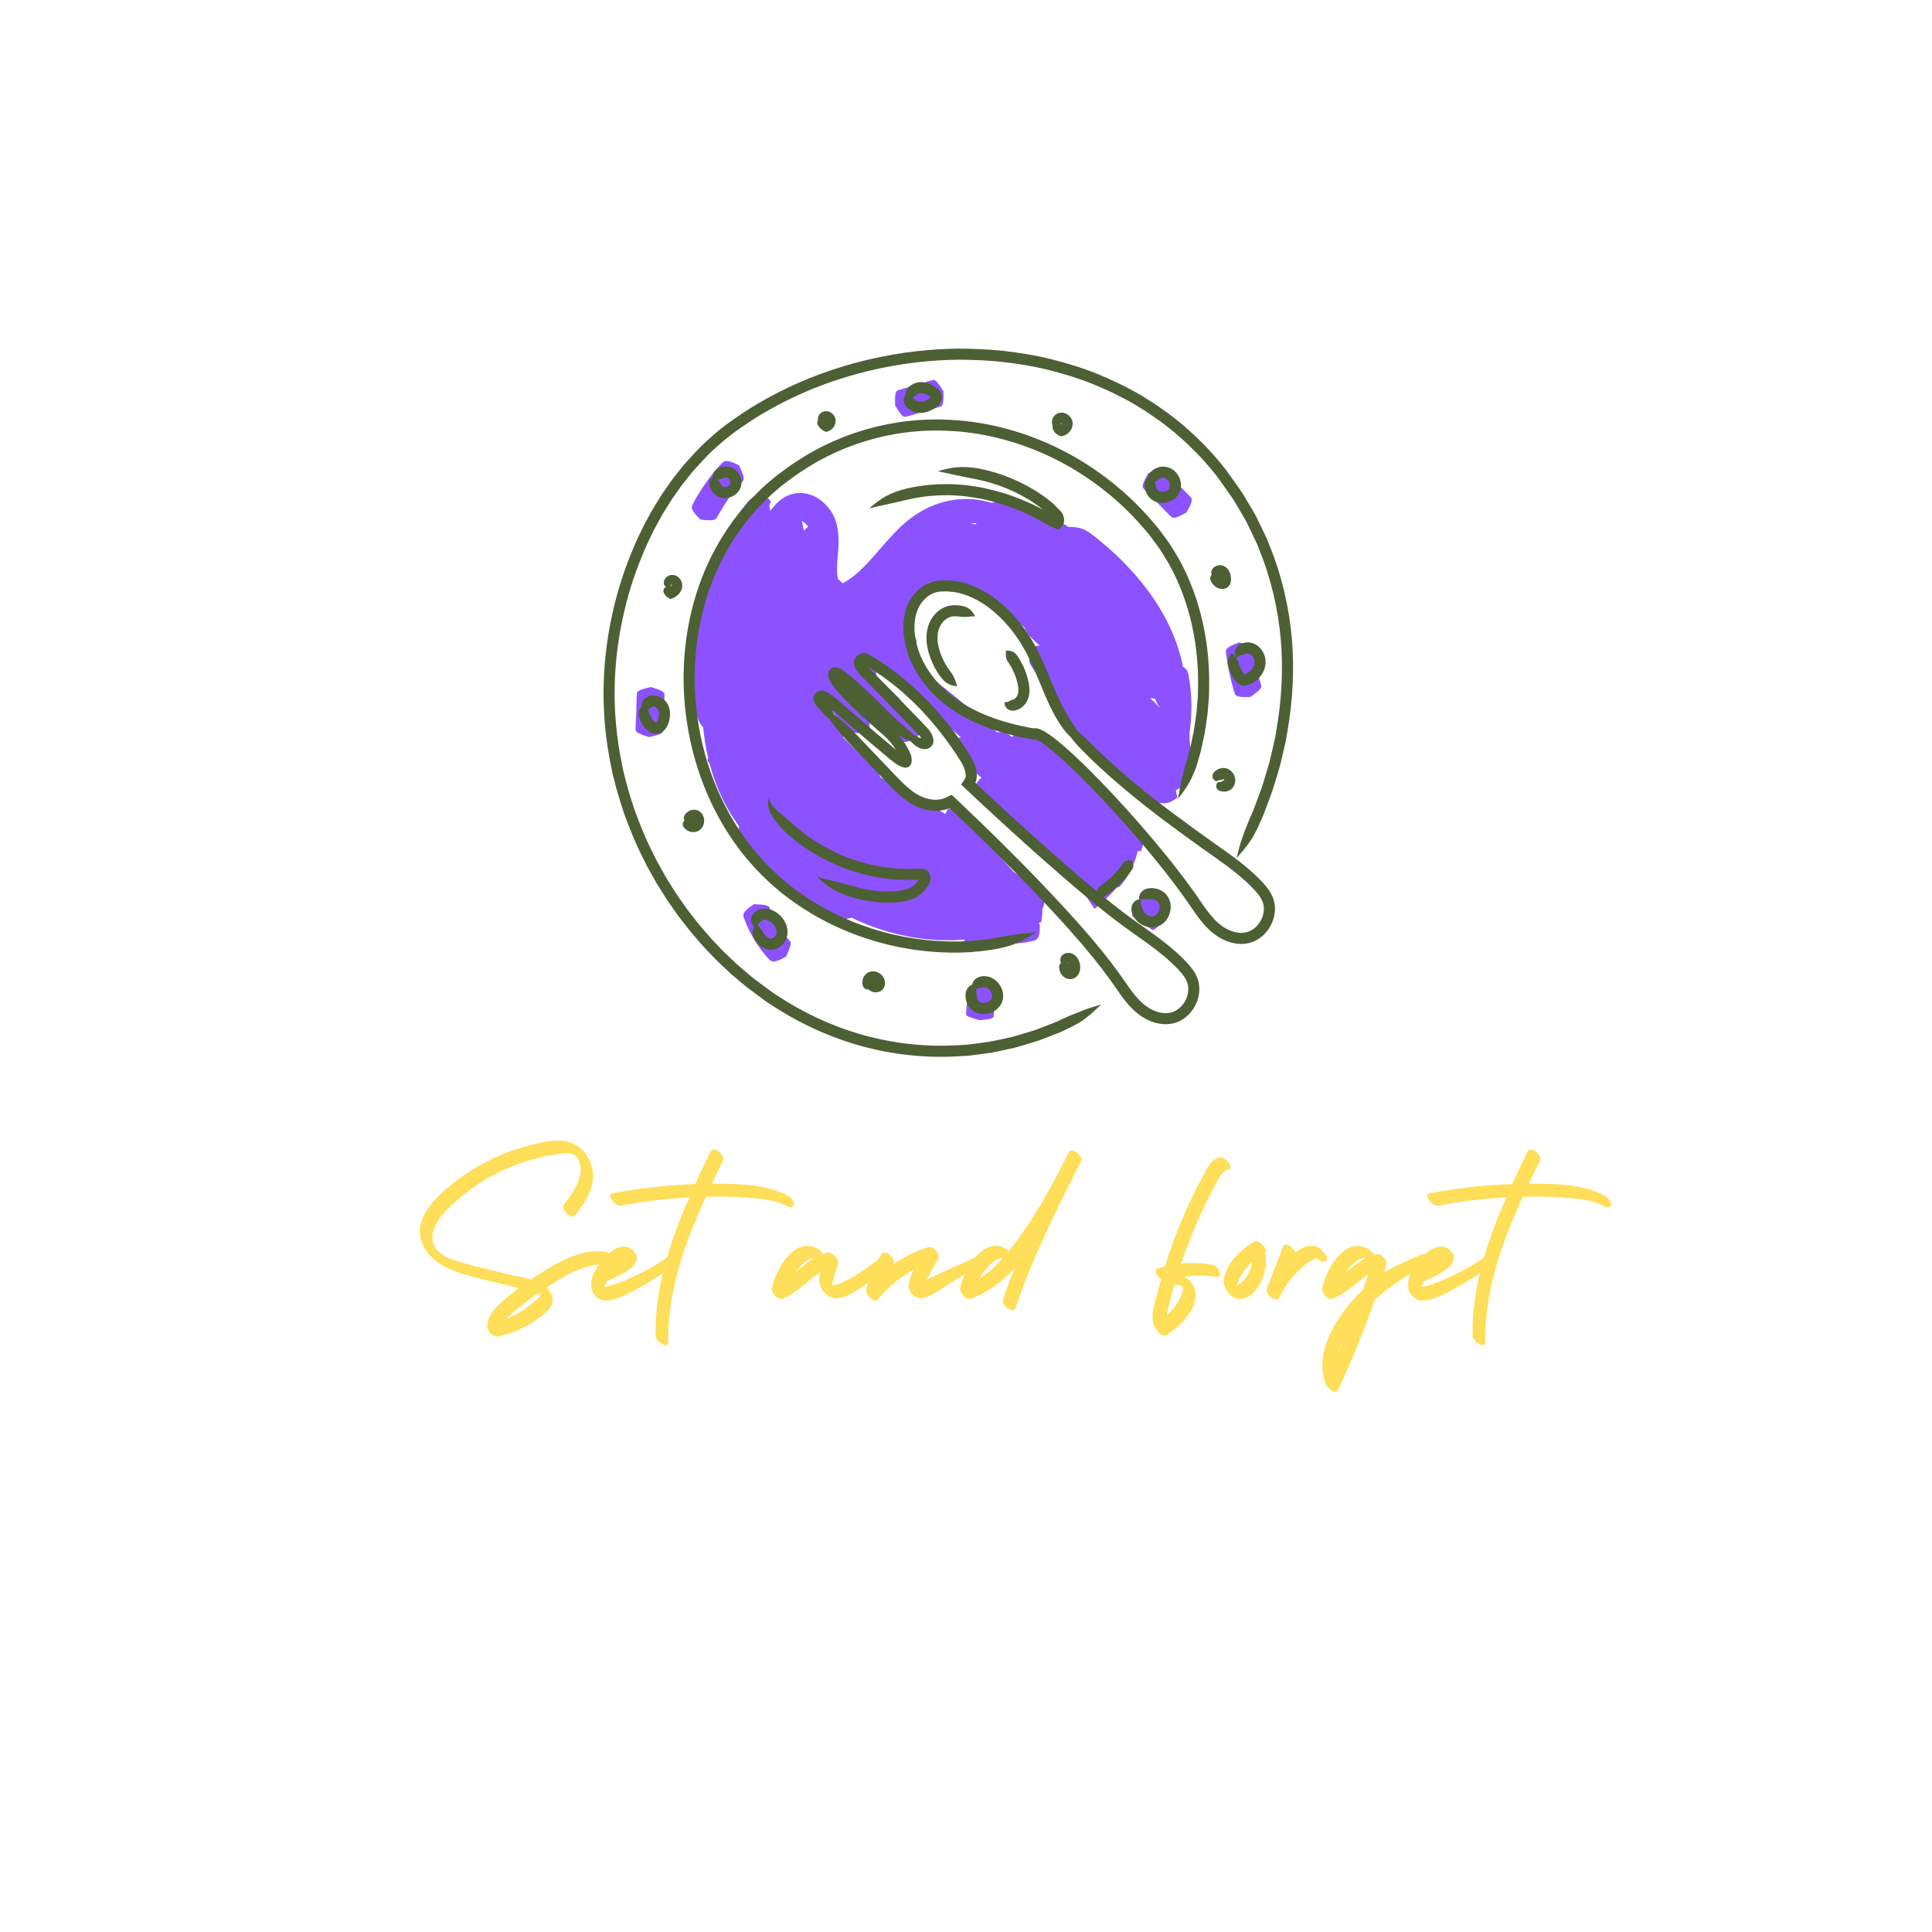 <?xml version="1.0" encoding="UTF-8"?>
<svg xmlns="http://www.w3.org/2000/svg" xmlns:xlink="http://www.w3.org/1999/xlink" width="375pt" height="375pt" viewBox="0 0 375 375" version="1.2">
<defs>
<g>
<symbol overflow="visible" id="glyph0-0">
<path style="stroke:none;" d="M 38.723 -5.559 C 38.445 -6.254 37.75 -6.762 37.055 -6.855 C 32.516 -7.41 27.883 -4.68 24.223 -2.316 C 23.762 -2.039 23.297 -1.762 22.879 -1.438 C 21.492 -1.852 20.055 -2.086 18.805 -2.363 C 15.746 -3.148 12.598 -3.797 9.586 -4.68 C 7.641 -5.234 4.863 -6.113 4.031 -8.152 C 2.871 -11.023 5.465 -13.895 7.363 -15.746 C 11.578 -19.824 16.812 -22.836 22.465 -24.547 C 23.992 -25.012 25.52 -25.383 27.094 -25.613 C 28.484 -25.844 31.031 -26.492 31.914 -25.012 C 33.766 -22 31.031 -18.297 29.32 -16.027 C 28.578 -15.055 30.801 -12.969 31.449 -13.848 C 33.258 -16.305 35.246 -19.035 34.879 -22.277 C 34.598 -24.734 33.023 -27.188 30.57 -28.023 C 27.789 -28.996 24.086 -27.883 21.352 -27.141 C 18.25 -26.215 15.238 -24.965 12.414 -23.297 C 9.68 -21.723 7.133 -19.777 4.863 -17.555 C 2.824 -15.516 0.926 -12.875 1.391 -9.867 C 2.41 -3.984 9.496 -2.453 14.266 -1.297 C 16.352 -0.789 18.434 -0.277 20.52 0.23 C 19.777 0.789 19.082 1.344 18.34 1.945 C 16.535 3.473 14.406 5.188 14.406 7.781 C 14.449 8.707 15.609 9.82 16.535 9.586 C 19.312 9.031 21.953 7.828 24.27 6.16 C 26.168 4.77 28.254 2.918 26.355 0.648 C 26.215 0.465 26.031 0.277 25.891 0.141 C 26.031 0.047 26.215 -0.094 26.355 -0.184 C 29.734 -2.363 34.137 -4.91 38.305 -4.355 C 39.047 -4.262 38.953 -5.188 38.723 -5.559 Z M 24.316 2.129 C 22.512 3.891 20.426 5.281 18.109 6.207 C 18.945 5.234 20.055 4.445 20.891 3.75 C 22 2.871 23.113 2.039 24.27 1.203 C 25.012 1.48 24.824 1.574 24.316 2.129 Z M 24.316 2.129 "/>
</symbol>
<symbol overflow="visible" id="glyph0-1">
<path style="stroke:none;" d="M 11.996 -5.789 C 9.262 -3.66 2.594 -0.371 -0.184 0 C -0.094 -0.371 0.047 -0.742 0.184 -1.066 C 1.852 -1.852 8.059 -4.262 5.418 -6.992 C 3.613 -8.895 1.156 -7.18 -0.23 -5.695 C -1.762 -4.031 -3.891 -0.742 -2.223 1.48 C -1.156 2.965 0.418 2.824 1.945 2.316 C 6.113 0.832 9.957 -1.945 13.617 -4.309 C 14.496 -4.91 12.969 -6.531 11.996 -5.789 Z M 11.996 -5.789 "/>
</symbol>
<symbol overflow="visible" id="glyph0-2">
<path style="stroke:none;" d="M 23.02 -17.738 C 18.664 -20.008 13.246 -20.055 8.336 -20.008 C 9.031 -21.539 9.773 -23.066 10.516 -24.547 C 10.977 -25.52 8.66 -27.512 8.105 -26.309 C 7.086 -24.223 6.066 -22.094 5.094 -19.961 C -0.277 -19.777 -5.695 -19.176 -11.023 -18.156 C -12.137 -17.926 -10.375 -15.562 -9.262 -15.746 C -4.863 -16.629 -0.465 -17.137 3.984 -17.367 C 0.23 -8.848 -2.734 0.047 -2.594 9.496 C -2.547 10.559 -0.094 12.227 -0.141 10.746 C -0.277 0.789 3.102 -8.57 7.18 -17.508 C 7.227 -17.508 7.273 -17.508 7.316 -17.508 C 9.957 -17.555 12.598 -17.508 15.238 -17.324 C 17.926 -17.137 20.656 -16.906 23.066 -15.609 C 23.574 -15.332 24.176 -15.379 24.27 -16.07 C 24.316 -16.719 23.527 -17.461 23.02 -17.738 Z M 23.02 -17.738 "/>
</symbol>
<symbol overflow="visible" id="glyph0-3">
<path style="stroke:none;" d=""/>
</symbol>
<symbol overflow="visible" id="glyph0-4">
<path style="stroke:none;" d="M 17.367 -5.883 C 15.609 -4.309 10.699 -0.648 7.922 -0.324 C 7.875 -0.324 7.875 -0.324 7.828 -0.324 C 7.965 -1.02 8.059 -1.668 8.336 -2.41 C 8.57 -3.102 8.848 -3.797 8.938 -4.539 C 8.984 -4.633 8.984 -4.77 8.938 -4.957 C 8.938 -5.418 8.43 -6.02 7.875 -6.391 C 7.551 -6.625 7.18 -6.762 6.855 -6.668 C 6.578 -6.625 6.344 -6.531 6.066 -6.438 C 4.77 -8.152 2.41 -8.477 0.555 -7.133 C -1.715 -5.418 -3.242 -2.547 -3.844 0.184 C -4.031 1.113 -2.734 2.641 -1.762 2.27 C 1.02 1.156 3.102 -1.25 5.559 -2.871 C 5.328 -2.086 5.188 -1.297 5.465 -0.418 C 5.836 0.879 6.992 1.992 8.383 2.176 C 9.773 2.316 11.117 1.574 12.227 0.926 C 14.684 -0.555 16.859 -2.453 18.988 -4.355 C 19.824 -5.141 18.25 -6.715 17.367 -5.883 Z M 0.648 -2.824 C 0.648 -2.824 0.695 -2.871 0.695 -2.871 C 1.203 -3.52 1.762 -4.168 2.363 -4.68 C 2.777 -5.004 3.195 -5.371 3.707 -5.512 C 3.891 -5.512 4.074 -5.559 4.262 -5.605 C 4.262 -5.559 4.262 -5.559 4.309 -5.559 C 3.012 -4.816 1.852 -3.797 0.648 -2.824 Z M 0.648 -2.824 "/>
</symbol>
<symbol overflow="visible" id="glyph0-5">
<path style="stroke:none;" d="M 18.48 -5.977 C 15.332 -4.492 11.812 -3.012 8.613 -1.438 C 9.262 -2.777 9.957 -4.121 10.746 -5.418 C 11.348 -6.391 9.82 -8.012 8.801 -7.688 C 6.391 -6.949 4.121 -5.789 2.039 -4.398 C 2.039 -4.445 2.086 -4.492 2.129 -4.539 C 2.641 -5.465 0.371 -7.457 -0.277 -6.301 C -1.48 -4.168 -2.594 -1.898 -3.195 0.465 C -3.426 1.297 -1.715 3.336 -0.926 2.41 C 1.02 0.047 3.383 -1.898 6.02 -3.336 C 5.559 -2.453 5.188 -1.527 5.047 -0.602 C 4.816 0.973 6.301 2.5 7.922 2.129 C 9.543 1.762 11.117 0.508 12.504 -0.324 C 14.73 -1.762 17 -3.148 19.406 -4.262 C 20.566 -4.816 19.5 -6.438 18.48 -5.977 Z M 18.48 -5.977 "/>
</symbol>
<symbol overflow="visible" id="glyph0-6">
<path style="stroke:none;" d="M 18.34 -26.445 C 18.25 -26.492 18.156 -26.492 18.062 -26.492 C 18.016 -26.492 18.016 -26.492 18.016 -26.492 C 17.832 -26.492 17.648 -26.402 17.508 -26.215 C 17.461 -26.215 17.461 -26.168 17.461 -26.121 C 14.219 -19.73 10.793 -13.246 6.301 -7.598 C 6.16 -7.363 5.977 -7.18 5.836 -6.949 C 4.492 -8.199 2.453 -8.336 0.832 -7.133 C -1.48 -5.418 -3.012 -2.547 -3.613 0.184 C -3.797 1.113 -2.5 2.641 -1.527 2.27 C 1.852 1.066 4.539 -1.066 6.902 -3.566 C 6.113 -1.574 5.371 0.371 4.68 2.41 C 4.309 3.473 6.668 5.328 7.086 4.168 C 10.422 -5.742 15.145 -15.098 19.824 -24.363 C 19.871 -24.457 19.871 -24.5 19.918 -24.594 C 20.008 -25.242 19.082 -26.215 18.34 -26.445 Z M 0.141 -1.668 C 0.371 -2.086 0.648 -2.5 0.926 -2.871 C 1.438 -3.52 1.992 -4.168 2.594 -4.68 C 3.012 -5.004 3.473 -5.371 3.984 -5.512 C 4.168 -5.512 4.309 -5.559 4.492 -5.605 C 4.539 -5.559 4.586 -5.559 4.633 -5.559 C 3.289 -4.074 1.852 -2.688 0.141 -1.668 Z M 0.141 -1.668 "/>
</symbol>
<symbol overflow="visible" id="glyph0-7">
<path style="stroke:none;" d="M 14.406 -25.148 C 13.062 -24.918 12.367 -23.809 11.766 -22.695 C 10.93 -21.168 10.098 -19.637 9.355 -18.062 C 7.828 -15.008 6.484 -11.855 5.328 -8.66 C 4.77 -7.086 4.215 -5.559 3.75 -3.984 C 3.289 -3.844 2.777 -3.707 2.316 -3.566 C 1.344 -3.242 2.5 -1.805 2.918 -1.527 C 2.918 -1.48 2.965 -1.48 3.012 -1.438 C 2.734 -0.602 2.547 0.277 2.316 1.113 C 1.621 3.844 0.277 6.949 2.777 9.078 C 3.148 9.402 3.707 9.586 4.168 9.309 C 6.625 7.688 9.867 4.539 9.68 1.344 C 9.633 -0.047 8.707 -1.297 7.551 -1.992 C 9.543 -2.27 11.578 -2.27 13.617 -1.945 C 15.332 -1.668 14.035 -4.121 12.922 -4.309 C 10.883 -4.633 8.895 -4.723 6.902 -4.539 C 7.316 -5.789 7.781 -7.039 8.246 -8.289 C 9.262 -10.93 10.375 -13.523 11.625 -16.07 C 12.227 -17.367 12.875 -18.621 13.57 -19.871 C 14.172 -20.98 14.73 -22.512 16.117 -22.789 C 17.277 -22.973 15.516 -25.383 14.406 -25.148 Z M 7.086 -0.094 C 7.41 0.141 7.227 0.742 7.039 1.297 C 6.531 2.918 5.371 4.355 4.074 5.559 C 4.168 5.047 4.309 4.586 4.398 4.074 C 4.723 2.688 5.094 1.344 5.465 -0.047 C 5.512 -0.141 5.559 -0.277 5.605 -0.418 C 5.977 -0.371 6.809 -0.371 7.086 -0.094 Z M 7.086 -0.094 "/>
</symbol>
<symbol overflow="visible" id="glyph0-8">
<path style="stroke:none;" d="M 5.418 -6.066 C 5.371 -6.254 5.328 -6.391 5.281 -6.578 C 5.93 -7.316 4.215 -9.262 3.289 -8.801 C 0.371 -7.316 -4.863 -2.223 -1.715 1.297 C -0.047 3.148 2.129 2.363 3.52 0.602 C 5.004 -1.297 5.652 -3.66 5.418 -6.066 Z M 2.223 -2.965 C 1.898 -2.27 1.48 -1.621 0.926 -1.066 C 0.602 -0.695 0.277 -0.555 -0.094 -0.23 C -0.047 -0.465 0 -0.742 0.047 -0.832 C 0.141 -1.156 0.277 -1.438 0.418 -1.762 C 0.742 -2.41 1.156 -3.059 1.621 -3.613 C 1.992 -4.121 2.41 -4.539 2.871 -4.957 C 2.734 -4.262 2.547 -3.613 2.223 -2.965 Z M 2.223 -2.965 "/>
</symbol>
<symbol overflow="visible" id="glyph0-9">
<path style="stroke:none;" d="M 8.57 -6.066 C 6.949 -8.754 4.723 -8.289 2.594 -6.668 C 2.27 -7.688 0.602 -8.801 0.23 -7.828 C -0.789 -5.094 -1.898 -2.41 -2.918 0.324 C -3.289 1.344 -1.066 3.289 -0.508 2.086 C 0.277 0.371 1.344 -1.203 2.641 -2.547 C 3.195 -3.195 3.844 -3.797 4.539 -4.309 C 4.863 -4.539 6.207 -5.559 6.809 -5.559 C 7.18 -5.188 7.641 -4.816 8.105 -4.863 C 8.801 -4.91 8.895 -5.559 8.57 -6.066 Z M 8.57 -6.066 "/>
</symbol>
<symbol overflow="visible" id="glyph0-10">
<path style="stroke:none;" d="M 15.887 -6.301 C 13.523 -5.281 11.207 -4.309 8.57 -2.824 C 8.707 -3.289 8.895 -3.75 9.031 -4.262 C 9.355 -5.234 7.922 -6.578 6.949 -6.344 C 6.855 -6.301 6.762 -6.254 6.625 -6.254 C 5.371 -8.105 2.918 -8.523 1.02 -7.133 C -1.297 -5.418 -2.777 -2.547 -3.426 0.184 C -3.613 1.113 -2.316 2.641 -1.344 2.27 C 1.25 1.25 3.195 -0.879 5.465 -2.41 C 5.141 -1.438 4.816 -0.418 4.492 0.555 C 3.289 1.668 2.176 2.871 1.203 4.168 C -1.945 8.199 -4.68 13.664 -2.777 18.758 C -2.547 19.359 -0.973 21.215 -0.371 20.008 C 2.316 14.312 4.68 8.477 6.762 2.547 C 9.773 -0.277 13.246 -2.5 17.043 -4.168 C 18.203 -4.723 16.859 -6.762 15.887 -6.301 Z M 1.02 -2.734 C 1.066 -2.777 1.113 -2.824 1.113 -2.871 C 1.621 -3.52 2.176 -4.168 2.777 -4.68 C 3.195 -5.004 3.66 -5.371 4.168 -5.512 C 4.355 -5.512 4.492 -5.559 4.68 -5.605 C 4.77 -5.559 4.863 -5.559 4.957 -5.512 C 3.52 -4.77 2.27 -3.75 1.02 -2.734 Z M -0.277 12.738 C -0.047 11.949 0.277 11.207 0.648 10.516 C 0.324 11.254 0.047 11.996 -0.277 12.738 Z M -0.277 12.738 "/>
</symbol>
</g>
<clipPath id="clip1">
  <path d="M 123 73 L 245 73 L 245 199 L 123 199 Z M 123 73 "/>
</clipPath>
<clipPath id="clip2">
  <path d="M 87.543 138 L 182.145 37.527 L 287.531 136.754 L 192.934 237.227 Z M 87.543 138 "/>
</clipPath>
<clipPath id="clip3">
  <path d="M 87.543 138 L 182.145 37.527 L 287.531 136.754 L 192.934 237.227 Z M 87.543 138 "/>
</clipPath>
<clipPath id="clip4">
  <path d="M 117 67 L 251 67 L 251 206 L 117 206 Z M 117 67 "/>
</clipPath>
<clipPath id="clip5">
  <path d="M 87.543 138 L 182.145 37.527 L 287.531 136.754 L 192.934 237.227 Z M 87.543 138 "/>
</clipPath>
<clipPath id="clip6">
  <path d="M 87.543 138 L 182.145 37.527 L 287.531 136.754 L 192.934 237.227 Z M 87.543 138 "/>
</clipPath>
</defs>
<g id="surface1">
<g clip-path="url(#clip1)" clip-rule="nonzero">
<g clip-path="url(#clip2)" clip-rule="nonzero">
<g clip-path="url(#clip3)" clip-rule="nonzero">
<path style=" stroke:none;fill-rule:nonzero;fill:rgb(54.9%,32.159%,100%);fill-opacity:1;" d="M 224.773 174.758 C 224.773 174.758 226.395 175.82 226.688 176.07 C 226.953 176.312 226.598 177.184 225.875 178.762 C 224.66 180 223.969 180.645 223.652 180.477 C 223.309 180.297 221.742 179.16 221.742 179.16 C 221.742 179.16 220.125 178.102 219.832 177.844 C 219.566 177.609 219.922 176.734 220.645 175.156 C 221.859 173.918 222.547 173.273 222.867 173.441 C 223.207 173.621 224.773 174.758 224.773 174.758 Z M 190.449 191.402 C 192.156 191.727 193.078 191.965 193.113 192.352 C 193.133 192.562 193.117 193.188 193.09 193.762 C 193.055 194.336 193.02 194.855 193.02 194.855 C 193.02 194.855 192.996 195.379 192.973 195.953 C 192.938 196.527 192.887 197.152 192.848 197.355 C 192.773 197.738 191.828 197.871 190.102 198.012 C 188.426 197.531 187.527 197.25 187.516 196.891 C 187.512 196.695 187.559 196.117 187.598 195.582 C 187.641 195.051 187.68 194.566 187.68 194.566 C 187.68 194.566 187.691 194.082 187.707 193.547 C 187.723 193.016 187.738 192.434 187.762 192.242 C 187.812 191.883 188.738 191.695 190.449 191.402 Z M 146.367 175.496 C 148.168 175.605 149.141 175.629 149.371 176.172 C 149.496 176.469 149.832 177.367 150.223 178.16 C 150.598 178.957 151.012 179.648 151.012 179.648 C 151.012 179.648 151.438 180.332 151.969 181.035 C 152.496 181.746 153.141 182.457 153.344 182.707 C 153.719 183.16 153.293 184.031 152.562 185.68 C 150.996 186.559 150.012 186.898 149.453 186.375 C 149.148 186.09 148.316 185.164 147.645 184.238 C 146.965 183.316 146.441 182.422 146.441 182.422 C 146.441 182.422 145.887 181.547 145.387 180.523 C 144.875 179.504 144.434 178.332 144.32 177.934 C 144.109 177.195 144.863 176.48 146.367 175.496 Z M 125.996 143.07 C 124.305 142.551 123.391 142.207 123.371 141.66 C 123.344 141.066 123.5 138.109 123.5 138.109 C 123.5 138.109 123.562 135.148 123.629 134.559 C 123.691 134.016 124.625 133.742 126.352 133.352 C 128.043 133.871 128.953 134.215 128.977 134.762 C 129 135.355 128.848 138.312 128.848 138.312 C 128.848 138.312 128.781 141.273 128.715 141.863 C 128.652 142.406 127.719 142.68 125.996 143.07 Z M 135.977 100.863 C 134.68 99.598 134.047 98.77 134.371 98.051 C 134.547 97.664 135.156 96.535 135.785 95.547 C 136.406 94.551 137.035 93.691 137.035 93.691 C 137.035 93.691 137.641 92.816 138.375 91.898 C 139.105 90.98 139.969 90.035 140.277 89.746 C 140.852 89.203 141.84 89.527 143.461 90.336 C 144.207 91.996 144.605 92.902 144.172 93.418 C 143.938 93.695 143.199 94.504 142.57 95.281 C 141.934 96.055 141.398 96.797 141.398 96.797 C 141.398 96.797 140.879 97.543 140.355 98.398 C 139.824 99.25 139.305 100.211 139.117 100.527 C 138.773 101.105 137.789 101.023 135.977 100.863 Z M 175.762 80.902 C 175.223 81.02 174.664 80.219 173.742 78.707 C 173.695 76.941 173.734 75.965 174.25 75.77 C 174.805 75.559 177.672 74.766 177.672 74.766 C 177.672 74.766 180.516 73.883 181.098 73.762 C 181.633 73.645 182.195 74.445 183.117 75.953 C 183.16 77.727 183.125 78.699 182.609 78.895 C 182.051 79.105 179.184 79.898 179.184 79.898 C 179.184 79.898 176.344 80.777 175.762 80.902 Z M 228.461 93.836 C 228.461 93.836 230.762 96.098 231.184 96.586 C 231.574 97.039 231.152 97.93 230.289 99.484 C 228.727 100.332 227.828 100.742 227.383 100.348 C 226.898 99.918 224.66 97.594 224.66 97.594 C 224.66 97.594 222.359 95.332 221.938 94.84 C 221.551 94.391 221.969 93.5 222.832 91.945 C 224.398 91.098 225.293 90.688 225.738 91.082 C 226.227 91.508 228.461 93.836 228.461 93.836 Z M 240.449 124.699 C 242.199 125.062 243.152 125.277 243.258 125.84 C 243.305 126.145 243.445 127.062 243.574 127.902 C 243.711 128.742 243.863 129.504 243.863 129.504 C 243.863 129.504 244.031 130.258 244.25 131.082 C 244.477 131.902 244.719 132.797 244.801 133.098 C 244.93 133.652 244.148 134.234 242.699 135.273 C 240.922 135.352 239.918 135.277 239.688 134.672 C 239.566 134.348 239.262 133.34 239.031 132.406 C 238.797 131.469 238.629 130.609 238.629 130.609 C 238.629 130.609 238.434 129.758 238.27 128.805 C 238.098 127.859 237.965 126.816 237.945 126.465 C 237.91 125.82 238.797 125.348 240.449 124.699 Z M 189.344 101.777 C 189.07 101.738 188.711 101.695 188.312 101.652 C 188.73 101.594 189.145 101.543 189.555 101.508 C 189.488 101.59 189.414 101.68 189.344 101.777 Z M 223.68 135.914 C 223.547 135.801 223.383 135.656 223.188 135.484 C 223.516 135.543 223.855 135.59 224.215 135.637 C 224.23 135.672 224.242 135.711 224.25 135.742 C 224.438 136.27 224.656 136.711 224.922 137.109 C 224.941 137.188 224.957 137.273 224.969 137.359 C 224.633 136.863 224.219 136.391 223.68 135.914 Z M 155.793 101.211 C 156.02 101.324 156.324 101.566 156.598 101.898 C 156.68 102.004 156.762 102.121 156.832 102.246 C 156.539 102.465 156.277 102.719 156.031 103.023 C 155.863 102.215 155.723 101.539 155.656 101.219 C 155.648 101.191 155.641 101.164 155.633 101.141 C 155.684 101.156 155.734 101.18 155.793 101.211 Z M 224.031 116.363 C 223.676 115.824 223.363 115.398 223.148 115.102 C 222.934 114.801 222.812 114.633 222.812 114.633 C 222.812 114.633 222.684 114.469 222.465 114.18 C 222.242 113.883 221.926 113.465 221.523 112.969 C 220.719 111.977 219.586 110.668 218.328 109.387 C 215.824 106.797 212.801 104.363 211.77 103.598 C 210.344 102.527 209.055 102.238 207.418 102.293 C 206.695 101.812 205.352 101 204.035 100.352 C 202.445 99.551 200.934 98.977 200.934 98.977 C 200.934 98.977 200.562 98.82 199.977 98.605 C 199.684 98.496 199.336 98.375 198.953 98.246 C 198.566 98.113 198.105 97.973 197.637 97.848 C 196.691 97.605 195.645 97.434 194.684 97.398 C 193.73 97.359 192.859 97.492 192.43 97.598 C 192.43 97.598 192.426 97.598 192.426 97.598 C 192.355 97.574 192.285 97.551 192.215 97.531 C 190.582 97.059 188.812 96.781 186.883 96.871 C 184.957 96.957 182.859 97.359 180.672 98.301 C 180.121 98.512 179.488 98.879 178.723 99.285 C 178.352 99.516 177.953 99.773 177.523 100.047 C 177.105 100.332 176.688 100.668 176.23 101.008 C 174.461 102.434 172.578 104.477 170.543 106.863 C 169.641 107.902 168.586 109.129 167.473 110.227 C 166.359 111.336 165.176 112.301 164.039 112.949 C 163.883 113.055 163.719 113.133 163.555 113.211 C 163.496 113.16 163.449 113.109 163.402 113.062 C 163.051 112.711 162.902 112.504 162.688 112.5 L 162.688 112.504 C 162.66 112.41 162.641 112.32 162.617 112.219 C 162.438 111.41 162.398 110.09 162.57 108.355 C 162.707 106.598 163.008 104.324 162.43 101.902 C 162.285 101.309 162.09 100.719 161.793 100.098 C 161.512 99.5 161.156 98.984 160.785 98.516 C 160.031 97.59 159.152 96.891 158.258 96.434 C 157.43 96 156.5 95.734 155.566 95.691 C 154.633 95.637 153.715 95.852 152.973 96.16 C 151.492 96.824 150.742 97.703 150.188 98.32 C 149.93 98.629 149.719 98.895 149.543 99.133 C 149.48 98.957 149.418 98.766 149.375 98.539 C 149.32 98.211 149.332 97.789 149.625 97.383 C 149.426 96.93 148.98 96.602 148.52 96.438 C 148.051 96.273 147.574 96.25 147.16 96.297 C 146.332 96.379 145.652 96.82 145.297 97.242 C 144.844 97.75 143.594 99.375 142.582 100.953 C 141.555 102.527 140.762 104.031 140.762 104.031 C 140.762 104.031 139.926 105.52 139.16 107.23 C 138.371 108.934 137.688 110.859 137.504 111.516 C 137.367 111.98 137.383 112.41 137.535 112.84 C 136.477 113.855 135.863 114.895 135.699 116.473 C 135.605 117.273 135.488 119.172 135.461 121.336 C 135.41 121.504 135.363 121.676 135.316 121.844 C 134.926 123.191 134.641 124.516 134.469 125.504 C 134.375 125.996 134.316 126.41 134.277 126.691 C 134.238 126.977 134.215 127.137 134.215 127.137 C 134.215 127.137 134.199 127.301 134.164 127.59 C 134.129 127.879 134.078 128.297 134.047 128.805 C 133.969 129.82 133.922 131.203 134.016 132.66 C 134.105 134.117 134.344 135.637 134.652 136.914 C 134.969 138.188 135.34 139.215 135.551 139.719 C 135.789 140.301 136.102 140.766 136.484 141.141 C 136.496 141.25 136.504 141.359 136.516 141.469 C 136.586 142.199 136.668 142.801 136.73 143.219 C 136.789 143.637 136.824 143.875 136.824 143.875 C 136.824 143.875 136.867 144.109 136.934 144.527 C 137.008 144.949 137.105 145.551 137.266 146.277 C 137.32 146.535 137.387 146.812 137.449 147.094 C 137.324 147.449 137.32 147.707 137.461 147.875 C 137.512 147.938 137.602 148.035 137.711 148.148 C 137.996 149.242 138.359 150.457 138.812 151.688 C 139.539 153.684 140.496 155.707 141.457 157.352 C 142.207 158.637 142.941 159.684 143.465 160.379 C 143.246 161.125 143.117 161.789 143.109 162.41 C 143.129 163.195 143.336 163.934 143.879 164.668 C 144.453 165.461 146.348 167.75 148.363 169.566 C 148.859 170.027 149.352 170.469 149.828 170.848 C 150.305 171.234 150.727 171.605 151.117 171.879 C 151.883 172.445 152.375 172.812 152.375 172.812 C 152.375 172.812 152.883 173.156 153.672 173.695 C 154.059 173.973 154.547 174.25 155.066 174.57 C 155.586 174.898 156.164 175.215 156.762 175.531 C 159.141 176.84 161.922 177.871 162.863 178.152 C 163.734 178.426 164.496 178.379 165.246 178.141 C 165.266 178.133 165.281 178.121 165.297 178.117 C 165.535 178.23 165.773 178.34 166.012 178.449 C 166.398 178.633 166.781 178.809 167.156 178.98 C 167.531 179.148 167.91 179.285 168.266 179.43 C 168.984 179.703 169.637 179.984 170.211 180.156 C 171.355 180.523 172.094 180.766 172.094 180.766 C 172.094 180.766 172.844 180.961 174.004 181.273 C 174.582 181.445 175.277 181.559 176.031 181.719 C 176.41 181.793 176.805 181.883 177.207 181.945 C 177.617 182.004 178.035 182.062 178.457 182.125 C 178.879 182.176 179.305 182.25 179.734 182.289 C 180.164 182.324 180.594 182.355 181.016 182.391 C 181.441 182.422 181.859 182.465 182.266 182.477 C 182.672 182.484 183.07 182.488 183.445 182.496 C 184.961 182.551 186.207 182.414 186.824 182.391 C 186.918 182.383 187.012 182.371 187.105 182.359 C 187.488 183.523 187.926 184.16 188.609 184.207 C 189.074 184.242 190.461 184.234 191.723 184.086 C 192.988 183.953 194.117 183.707 194.117 183.707 C 194.117 183.707 195.191 183.504 196.367 183.152 C 196.793 183.148 197.344 183.129 197.922 183.07 C 199.145 182.965 200.457 182.66 200.883 182.52 C 201.668 182.266 201.867 181.215 201.82 179.414 C 201.734 179.312 201.656 179.215 201.574 179.121 C 201.738 179.082 201.906 179.043 202.082 179.004 C 202.266 177.961 202.375 177.145 202.309 176.461 C 202.742 175.586 202.84 174.934 202.457 174.426 C 202.164 174.035 201.199 172.926 200.211 172.012 C 199.234 171.086 198.266 170.348 198.266 170.348 C 198.266 170.348 197.605 169.812 196.738 169.219 C 195.773 168.145 194.984 167.266 194.984 167.266 C 194.984 167.266 190.812 162.516 189.941 161.602 C 189.746 161.402 189.535 161.258 189.301 161.152 C 189.352 161.121 189.398 161.094 189.43 161.066 C 189.68 160.879 189.684 160.461 189.465 159.84 C 189.473 159.801 189.469 159.762 189.457 159.73 C 189.434 159.691 189.402 159.625 189.355 159.551 C 189.203 159.184 188.984 158.766 188.707 158.293 C 187.371 157.18 186.785 156.453 186.602 156.523 C 186.504 156.555 186.234 156.711 185.953 156.812 C 185.672 156.918 185.402 156.973 185.402 156.973 C 185.402 156.973 185.129 157.012 184.832 157.004 C 184.531 157.004 184.227 156.949 184.121 156.953 C 183.992 156.949 183.816 157.332 183.457 158.023 C 183.145 157.773 182.801 157.547 182.395 157.34 C 181.352 156.797 178.215 155.191 175.422 153.574 C 174.02 152.773 172.703 151.965 171.734 151.367 C 171.387 151.152 171.09 150.961 170.844 150.809 C 170.566 149.926 170.133 149.199 169.359 148.504 C 168.574 147.797 166.191 145.676 164.133 143.602 C 163.961 143.43 163.789 143.258 163.617 143.09 C 163.75 142.477 163.723 142.047 163.441 141.727 C 163.16 141.406 162.289 140.48 161.574 139.559 C 160.848 138.648 160.258 137.766 160.258 137.766 C 160.258 137.766 159.676 136.871 159.129 135.844 C 158.961 135.543 158.805 135.234 158.656 134.934 C 158.707 134.855 158.754 134.781 158.801 134.707 C 158.902 134.695 158.996 134.688 159.09 134.672 C 159.473 135.254 159.922 135.918 160.406 136.59 C 161.793 138.551 163.484 140.562 164.078 141.203 C 165.168 142.391 166.492 142.441 168.609 142.176 C 168.934 140.051 169.051 138.832 168.113 137.695 C 168.074 137.656 168.039 137.609 167.996 137.559 C 169.258 138.844 170.504 140.211 170.953 140.68 C 171.375 141.129 171.859 141.348 172.469 141.434 C 173.363 142.289 174.625 143.484 175.004 143.805 C 175.57 144.277 176.504 143.891 178.121 143.066 C 178.848 141.402 179.18 140.449 178.672 139.91 C 178.125 139.336 175.191 136.637 175.191 136.637 C 175.191 136.637 175.082 136.535 174.91 136.367 C 174.867 136.043 174.746 135.777 174.527 135.551 C 173.848 134.855 170.457 131.711 170.051 131.336 C 170.129 130.172 170.148 129.285 169.945 128.547 C 169.98 128.582 170.016 128.621 170.051 128.656 C 170.664 130.156 171.418 131.27 172.883 132.363 C 174 133.199 177.375 135.688 180.383 138.082 C 183.395 140.461 186.062 142.723 186.062 142.723 C 186.062 142.723 186.223 142.859 186.496 143.102 C 186.246 143.16 185.984 143.227 185.703 143.305 C 185.48 145.359 185.477 146.574 186.516 147.516 C 187.09 148.035 188.906 149.59 190.531 150.969 C 190.441 151.008 190.355 151.047 190.262 151.09 C 189.16 152.461 188.645 153.289 188.957 153.73 C 189.125 153.965 189.691 154.629 190.25 155.203 C 190.344 155.301 190.434 155.395 190.523 155.48 C 190.492 155.684 190.523 155.836 190.617 155.938 C 190.789 156.121 191.371 156.613 191.93 157.02 C 192.086 157.133 192.238 157.246 192.379 157.344 C 192.586 157.727 192.863 158.062 193.25 158.371 C 193.922 158.906 195.977 160.449 197.879 161.84 C 199.793 163.219 201.527 164.477 201.527 164.477 C 201.527 164.477 203.27 165.727 205.184 167.102 C 206.629 168.125 208.184 169.203 209.172 169.875 C 208.848 170.602 208.754 171.09 209.012 171.449 C 209.301 171.828 209.969 172.68 210.629 173.68 C 211.301 174.676 212.012 175.742 212.465 176.422 C 213.352 175.621 214.02 175.016 214.461 174.613 C 214.898 174.215 215.117 174.008 215.117 174.008 C 215.117 174.008 215.203 173.926 215.355 173.781 C 215.508 173.641 215.727 173.434 215.984 173.148 C 216.219 172.902 216.48 172.602 216.758 172.254 C 217.004 172.262 217.199 172.195 217.348 172.047 C 217.602 171.793 218.285 170.949 218.801 170.105 C 219.324 169.27 219.688 168.449 219.688 168.449 C 219.688 168.449 220.086 167.648 220.398 166.711 C 220.578 166.199 220.723 165.656 220.82 165.203 C 221.031 165.199 221.254 165.191 221.488 165.188 C 221.82 164.215 222.035 163.402 222.051 162.684 C 222.047 161.98 221.867 161.355 221.387 160.77 C 220.871 160.133 219.199 158.305 217.492 156.824 C 216.648 156.07 215.797 155.406 215.164 154.922 C 214.527 154.449 214.113 154.145 214.113 154.145 C 214.113 154.145 213.91 154.004 213.574 153.77 C 213.609 153.125 213.484 152.66 213.102 152.324 C 212.324 151.676 208.426 148.43 208.426 148.43 C 208.426 148.43 204.645 145.051 203.887 144.375 C 203.633 144.156 203.34 144.059 202.992 144.055 C 202.895 143.969 202.797 143.883 202.711 143.809 C 202.539 143.664 202.379 143.535 202.219 143.426 C 202.121 143.352 202.023 143.289 201.93 143.227 C 201.938 142.77 201.895 142.512 201.762 142.453 C 201.613 142.387 201.156 142.25 200.742 142.117 C 200.324 141.98 199.949 141.859 199.949 141.859 C 199.949 141.859 199.578 141.707 199.176 141.543 C 198.773 141.375 198.336 141.184 198.184 141.137 C 197.914 141.059 197.41 141.773 196.504 143.086 C 196.172 142.844 195.906 142.648 195.738 142.527 C 195.09 142.066 194.406 141.988 193.551 142.148 C 191.324 140.164 189.527 138.648 189.527 138.648 C 189.527 138.648 186.812 136.316 183.727 133.867 C 181.508 132.086 179.09 130.27 177.477 129.086 C 177.82 128.047 177.895 127.395 177.5 127.008 C 177.457 126.969 177.398 126.914 177.328 126.852 C 177.898 125.188 178.137 124.238 177.621 123.785 C 177.34 123.539 176.469 122.863 175.652 122.238 C 175.777 121.633 176.008 120.594 176.348 119.652 C 176.539 119.059 176.781 118.508 176.957 118.105 C 177.141 117.707 177.262 117.449 177.262 117.449 C 177.262 117.449 177.402 117.199 177.613 116.812 C 177.832 116.434 178.137 115.914 178.504 115.406 C 179.207 114.375 180.133 113.379 180.434 113.043 C 180.441 113.031 180.449 113.02 180.457 113.012 C 180.84 113.215 181.215 113.301 181.637 113.238 C 181.949 113.199 182.59 113.102 183.367 113.008 C 183.406 113.043 183.445 113.078 183.484 113.105 C 183.875 113.438 184.145 113.617 184.48 113.582 C 184.664 113.562 185.039 113.52 185.574 113.52 C 186.109 113.523 186.785 113.57 187.5 113.664 C 187.648 113.684 187.789 113.699 187.934 113.719 C 188.613 114.691 189.109 115.277 189.984 115.488 C 190.309 115.57 190.957 115.734 191.738 116.004 C 192.477 116.266 193.336 116.633 194.148 117.055 C 194.535 117.824 195.074 118.523 195.867 119.223 C 196.395 119.688 197.496 120.633 198.832 121.777 C 199.094 122.523 199.508 123.176 200.184 123.816 C 200.504 124.117 201.078 124.648 201.797 125.309 C 201.504 125.332 201.184 125.367 200.84 125.406 C 199.902 127.078 199.461 128.082 200.008 128.977 C 200.598 129.941 203.777 134.621 203.777 134.621 C 203.777 134.621 206.887 139.352 207.551 140.27 C 207.727 140.508 207.941 140.676 208.199 140.789 C 208.18 141.344 208.312 141.824 208.656 142.27 C 209.074 142.82 210.418 144.395 211.762 145.73 C 213.094 147.082 214.402 148.207 214.402 148.207 C 214.402 148.207 215.68 149.355 217.191 150.508 C 218.691 151.668 220.422 152.801 221.02 153.145 C 221.328 153.324 221.641 153.418 221.965 153.438 C 222.109 153.578 222.25 153.715 222.387 153.848 C 223.051 154.492 223.703 155.051 224.055 155.312 C 225.32 156.285 226.973 156.109 228.543 154.777 C 228.379 154.254 228.289 153.797 228.227 153.395 C 229.82 152.527 230.676 151.996 230.641 151.223 C 230.609 150.801 230.516 149.539 230.434 148.383 C 230.41 148.02 230.391 147.668 230.371 147.355 C 230.914 147.016 231.195 146.715 231.176 146.363 C 231.156 146.039 231.039 145.051 230.953 144.148 C 230.93 143.836 230.906 143.543 230.883 143.281 C 230.887 142.938 230.887 142.574 230.887 142.195 C 230.914 141.988 230.945 141.777 230.973 141.562 C 231.199 139.832 231.227 138.246 231.227 138.246 C 231.227 138.246 231.305 136.66 231.184 134.922 C 231.086 133.18 230.762 131.301 230.609 130.688 C 230.473 130.117 230.137 129.719 229.598 129.41 C 229.586 129.309 229.566 129.203 229.547 129.094 C 229.418 128.43 229.113 127.109 228.598 125.543 C 228.078 123.984 227.34 122.199 226.504 120.559 C 225.672 118.918 224.75 117.434 224.031 116.363 "/>
</g>
</g>
</g>
<g clip-path="url(#clip4)" clip-rule="nonzero">
<g clip-path="url(#clip5)" clip-rule="nonzero">
<g clip-path="url(#clip6)" clip-rule="nonzero">
<path style=" stroke:none;fill-rule:nonzero;fill:rgb(29.799%,37.65%,20.389%);fill-opacity:1;" d="M 225.914 185.574 C 224.852 184.684 223.973 184.027 223.375 183.582 C 222.77 183.137 222.453 182.902 222.453 182.902 C 222.453 182.902 221.488 182.223 219.617 180.891 C 217.723 179.555 214.93 177.469 211.469 174.594 C 207.996 171.715 203.793 168.07 198.914 163.684 C 196.477 161.488 193.871 159.109 191.105 156.543 C 190.414 155.902 189.711 155.25 189 154.582 C 188.645 154.254 188.285 153.914 187.926 153.578 L 186.926 152.637 L 186.656 152.375 C 186.625 152.332 186.531 152.297 186.559 152.25 L 186.672 152.086 C 186.824 151.879 186.977 151.66 187.121 151.438 L 187.234 151.273 L 187.293 151.188 L 187.305 151.156 L 187.355 151.023 C 187.402 150.93 187.395 150.875 187.418 150.797 C 187.445 150.645 187.453 150.477 187.441 150.293 C 187.414 149.934 187.305 149.527 187.152 149.117 C 186.844 148.285 186.309 147.488 185.723 146.59 C 183.02 142.449 179.184 137.652 174.184 133.508 C 172.938 132.469 171.613 131.492 170.238 130.562 L 169.188 129.887 C 169.016 129.77 168.84 129.668 168.656 129.559 L 168.523 129.48 L 168.512 129.473 C 170.52 131.531 172.543 133.598 174.527 135.629 C 176.145 137.305 177.699 138.918 179.023 140.285 C 179.359 140.637 179.664 140.953 179.93 141.23 C 180.09 141.395 180.258 141.582 180.379 141.75 C 180.41 141.793 180.441 141.832 180.469 141.875 C 180.512 141.938 180.551 142 180.59 142.062 C 180.668 142.184 180.742 142.297 180.793 142.41 C 180.996 142.762 181.094 143.121 181.16 143.453 C 181.199 143.781 181.172 144.082 181.082 144.355 C 180.879 144.91 180.359 145.285 179.824 145.367 C 179.289 145.492 178.738 145.352 178.223 145.07 L 177.848 144.848 C 177.75 144.781 177.688 144.727 177.609 144.668 C 177.449 144.547 177.336 144.445 177.215 144.336 C 177.031 144.176 176.859 144.008 176.695 143.836 C 176.484 143.754 176.281 143.664 176.078 143.57 C 175.531 143.312 174.988 143.012 174.438 142.648 C 174.668 142.926 174.902 143.215 175.141 143.543 C 175.309 143.785 175.484 144.035 175.652 144.301 C 175.707 144.379 175.914 144.719 176.039 144.957 C 176.191 145.219 176.332 145.48 176.457 145.742 C 176.605 146.016 176.691 146.266 176.801 146.527 C 176.898 146.781 176.898 146.984 176.941 147.207 C 176.945 147.395 176.977 147.574 176.957 147.773 C 176.941 147.977 176.891 148.16 176.82 148.32 C 176.738 148.477 176.652 148.609 176.469 148.758 C 176.309 148.879 176.195 148.922 176.039 148.973 C 175.738 149.062 175.324 148.984 174.82 148.762 C 174.324 148.539 173.75 148.152 173.191 147.723 C 173.047 147.613 172.906 147.504 172.777 147.395 L 172.438 147.117 L 172.012 146.754 C 171.457 146.289 170.895 145.816 170.332 145.34 C 169.199 144.398 168.066 143.438 166.984 142.488 C 165.898 141.543 164.855 140.637 163.891 139.801 C 163.418 139.383 162.945 138.988 162.535 138.605 C 162.328 138.418 162.125 138.238 161.93 138.062 C 161.789 137.938 161.859 138 161.84 137.984 L 161.844 137.988 C 161.852 137.992 161.852 137.988 161.848 137.98 C 161.812 137.949 161.547 137.773 161.59 138.117 C 161.59 138.133 161.609 138.172 161.617 138.207 L 161.73 138.402 L 161.91 138.715 C 163.195 139.641 164.363 140.637 165.832 142.164 C 167.352 143.754 170.391 146.941 174.098 150.824 C 175.164 151.934 176.258 153.02 177.496 153.848 C 178.117 154.262 178.758 154.605 179.441 154.84 C 180.121 155.078 180.84 155.223 181.551 155.23 C 181.902 155.23 182.254 155.211 182.59 155.141 C 182.762 155.113 182.922 155.059 183.086 155.016 L 183.324 154.934 C 183.367 154.926 183.406 154.902 183.441 154.887 L 183.688 154.773 C 183.887 154.668 184.07 154.57 184.262 154.48 L 184.547 154.34 L 184.688 154.27 C 184.73 154.285 184.766 154.332 184.809 154.367 L 185.746 155.246 L 186.707 156.152 C 187.957 157.344 189.219 158.555 190.488 159.77 C 195.539 164.664 200.645 169.789 205.469 174.977 C 206.688 176.266 207.848 177.59 209.027 178.879 C 210.172 180.203 211.344 181.477 212.426 182.809 C 214.648 185.402 216.691 188.113 218.512 190.758 C 219.402 192.062 220.281 193.285 221.281 194.266 C 222.266 195.254 223.387 195.992 224.57 196.371 C 225.738 196.762 226.957 196.742 227.898 196.324 C 228.859 195.891 229.645 195.074 230.105 194.156 C 230.582 193.238 230.734 192.234 230.598 191.363 C 230.465 190.516 230.02 189.734 229.449 189.027 C 228.266 187.613 226.961 186.457 225.914 185.574 Z M 173.902 145.551 C 173.902 145.551 173.91 145.562 173.902 145.551 Z M 173.902 145.551 Z M 161.973 131.645 C 161.973 131.648 161.969 131.66 161.973 131.645 Z M 162.043 130.75 C 162.051 130.754 162.051 130.762 162.055 130.766 L 162.055 130.762 Z M 162.883 130.93 C 162.891 130.926 162.891 130.926 162.879 130.922 C 162.879 130.922 162.879 130.93 162.883 130.93 Z M 219.586 166.934 C 219.969 167.652 220.125 168.133 219.832 168.625 C 219.672 168.891 219.148 169.66 218.598 170.309 C 218.051 170.965 217.5 171.508 217.5 171.508 C 217.5 171.508 216.953 172.059 216.297 172.602 C 215.648 173.156 214.879 173.676 214.613 173.836 C 214.445 173.934 214.277 173.977 214.102 173.984 C 216.945 176.305 219.215 177.992 220.852 179.145 C 222.738 180.484 223.703 181.168 223.703 181.168 C 223.703 181.168 224.031 181.41 224.648 181.859 C 225.262 182.32 226.172 182.996 227.289 183.934 C 228.41 184.891 229.73 186.031 231.117 187.688 C 231.461 188.117 231.801 188.598 232.09 189.152 C 232.375 189.695 232.609 190.363 232.719 191.031 C 232.926 192.391 232.68 193.84 232.016 195.133 C 231.359 196.422 230.27 197.605 228.77 198.285 C 227.234 198.965 225.473 198.926 223.914 198.414 C 222.348 197.914 220.93 196.957 219.77 195.793 C 218.594 194.633 217.645 193.297 216.738 191.973 C 214.941 189.367 212.984 186.766 210.777 184.191 C 209.715 182.883 208.551 181.621 207.422 180.309 C 206.254 179.031 205.102 177.719 203.895 176.445 C 199.105 171.297 194.02 166.188 188.988 161.32 C 187.727 160.109 186.469 158.906 185.227 157.719 C 184.926 157.43 184.621 157.141 184.316 156.855 L 184.273 156.875 C 184.215 156.902 184.156 156.93 184.098 156.949 L 183.734 157.074 C 183.492 157.145 183.246 157.219 183 157.258 C 182.504 157.355 182.012 157.391 181.523 157.383 C 179.582 157.363 177.754 156.629 176.297 155.641 C 174.824 154.652 173.641 153.453 172.543 152.316 C 168.84 148.422 165.801 145.23 164.281 143.637 C 162.898 142.168 161.98 141 161.156 139.746 C 161.098 139.699 161.039 139.656 160.984 139.609 L 160.633 139.309 L 160.453 139.148 L 160.191 138.887 C 159.816 138.5 159.422 138.074 159.016 137.609 C 158.625 137.16 158.145 136.625 158.012 136.25 C 157.863 135.871 157.855 135.617 157.875 135.398 C 157.875 135.227 158.07 134.672 158.5 134.363 C 158.637 134.258 158.816 134.164 158.953 134.117 C 159.082 134.074 159.215 134.039 159.426 134.02 C 159.652 134.027 159.945 134.023 160.441 134.301 C 160.93 134.566 161.547 134.965 162.27 135.543 C 163.887 136.941 166.051 138.824 168.387 140.852 C 169.453 141.789 170.578 142.746 171.719 143.691 C 172.289 144.172 172.855 144.648 173.418 145.125 C 173.574 145.262 173.734 145.395 173.891 145.527 C 173.879 145.512 173.863 145.488 173.844 145.449 C 173.695 145.223 173.547 145.004 173.402 144.797 C 173.105 144.387 172.805 144.02 172.512 143.699 C 171.934 143.055 171.414 142.621 170.996 142.262 C 170.598 141.914 170.375 141.723 170.375 141.723 C 170.375 141.723 169.641 141.07 168.434 140.004 C 167.238 138.922 165.582 137.418 163.812 135.582 C 163.371 135.125 162.922 134.641 162.48 134.121 C 162.035 133.598 161.594 133.059 161.184 132.367 C 161.082 132.195 160.98 131.988 160.891 131.762 C 160.848 131.625 160.805 131.523 160.77 131.359 C 160.754 131.266 160.742 131.172 160.73 131.082 L 160.723 130.949 C 160.723 130.891 160.734 130.816 160.742 130.754 C 160.762 130.621 160.789 130.488 160.832 130.363 C 160.898 130.227 160.988 130.082 161.094 129.957 C 161.16 129.887 161.16 129.852 161.289 129.762 C 161.398 129.684 161.531 129.617 161.664 129.57 C 161.727 129.547 161.793 129.531 161.855 129.516 C 161.91 129.508 161.938 129.512 161.977 129.508 C 162.047 129.504 162.121 129.504 162.199 129.508 C 162.266 129.512 162.359 129.523 162.402 129.535 L 162.527 129.566 C 162.609 129.59 162.695 129.617 162.766 129.645 L 163.102 129.801 C 163.848 130.219 164.371 130.648 164.926 131.086 C 167.059 132.852 168.914 134.68 170.477 136.199 C 171.371 137.09 172.098 137.812 172.668 138.383 C 173.223 138.941 173.633 139.316 173.93 139.582 C 175.105 140.629 176.031 141.453 176.938 142.262 C 177.121 142.422 177.305 142.582 177.484 142.746 C 177.684 142.844 177.887 142.938 178.09 143.035 C 178.223 143.094 178.367 143.164 178.469 143.207 L 178.625 143.27 L 178.672 143.266 C 178.723 143.254 178.75 143.23 178.762 143.195 C 178.785 143.125 178.707 143.086 178.711 143.098 L 178.707 143.094 L 178.66 143.031 C 178.594 142.934 178.523 142.859 178.414 142.75 C 178.148 142.473 177.84 142.152 177.504 141.805 C 176.172 140.43 174.609 138.812 172.984 137.137 C 171.797 135.922 170.602 134.691 169.395 133.461 L 167.598 131.617 L 167.133 131.148 L 166.891 130.891 C 166.754 130.738 166.605 130.57 166.48 130.402 C 166.223 130.062 166 129.711 165.863 129.367 C 165.738 129.02 165.715 128.727 165.754 128.418 C 165.832 127.781 166.312 127.172 166.918 126.922 C 167.219 126.793 167.531 126.754 167.82 126.777 C 168.109 126.789 168.496 126.926 168.863 127.176 L 169.777 127.719 C 169.969 127.828 170.156 127.941 170.336 128.062 L 171.434 128.77 C 172.871 129.746 174.254 130.77 175.559 131.848 C 180.77 136.172 184.734 141.141 187.52 145.414 C 188.09 146.293 188.742 147.238 189.16 148.352 C 189.367 148.902 189.535 149.496 189.586 150.148 C 189.609 150.473 189.598 150.816 189.539 151.16 C 189.5 151.328 189.473 151.523 189.414 151.66 L 189.336 151.883 L 189.316 151.938 C 190.43 152.98 191.512 153.988 192.566 154.969 C 195.324 157.527 197.922 159.902 200.352 162.09 C 205.211 166.461 209.395 170.09 212.836 172.941 C 212.883 172.98 212.926 173.016 212.977 173.055 C 213.035 172.562 213.137 172.246 213.453 172.035 C 213.676 171.883 214.348 171.426 214.922 170.945 C 215.504 170.473 215.984 169.988 215.984 169.988 C 215.984 169.988 216.465 169.508 216.941 168.93 C 217.422 168.359 217.879 167.684 218.031 167.461 C 218.316 167.047 218.77 167 219.586 166.934 Z M 199.762 133.105 C 199.699 132.617 199.625 132.332 199.625 132.332 C 199.625 132.332 199.398 131.16 198.891 129.949 C 198.414 128.73 197.641 127.531 197.355 127.152 C 196.836 126.449 196.207 126.289 195.25 126.262 C 195.215 127.227 195.184 127.766 195.602 128.383 C 195.832 128.711 196.492 129.734 196.902 130.766 C 197.332 131.789 197.531 132.777 197.531 132.777 C 197.531 132.777 197.59 133.023 197.637 133.379 C 197.684 133.734 197.703 134.195 197.605 134.594 C 197.523 134.98 197.297 135.34 197.074 135.535 C 196.836 135.746 196.652 135.793 196.551 135.816 C 196.359 135.855 196.203 135.938 195.977 136.055 C 195.75 136.164 195.453 136.328 194.969 136.301 C 194.922 137.281 195.73 138.098 196.93 137.922 C 197.254 137.879 197.945 137.668 198.508 137.145 C 199.086 136.637 199.531 135.871 199.707 135.078 C 199.883 134.297 199.828 133.586 199.762 133.105 Z M 181.98 123.43 C 181.98 123.43 181.988 123.055 182.109 122.52 C 182.23 121.992 182.512 121.305 183.008 120.738 C 183.492 120.168 184.148 119.781 184.734 119.68 C 185.332 119.566 185.945 119.648 186.246 119.684 C 186.82 119.762 187.258 119.77 187.707 119.734 C 188.16 119.703 188.629 119.621 189.262 119.641 C 188.75 118.473 187.91 117.789 186.547 117.566 C 186.176 117.52 185.391 117.375 184.328 117.566 C 183.238 117.75 182.109 118.449 181.375 119.336 C 180.609 120.211 180.195 121.254 180.023 122.027 C 179.848 122.797 179.84 123.297 179.84 123.297 C 179.84 123.297 179.793 123.797 179.855 124.547 C 179.91 125.301 180.098 126.297 180.434 127.27 C 180.754 128.246 181.211 129.219 181.668 130.008 C 182.125 130.789 182.57 131.391 182.809 131.68 C 183.672 132.742 184.535 133.051 185.785 133.215 C 185.406 132.004 185.219 131.297 184.492 130.367 C 184.301 130.113 183.922 129.598 183.531 128.926 C 183.141 128.254 182.75 127.418 182.477 126.59 C 182.188 125.762 182.035 124.961 181.992 124.375 C 181.945 123.793 181.98 123.43 181.98 123.43 Z M 242.062 171.305 C 239.637 169.039 236.84 167.129 234.082 165.172 C 228.574 161.258 223.277 157.355 218.633 153.465 C 217.473 152.496 216.348 151.531 215.27 150.57 C 214.73 150.098 214.207 149.617 213.691 149.141 C 213.434 148.902 213.18 148.668 212.926 148.43 C 212.73 148.246 212.539 148.066 212.344 147.879 C 211.992 147.543 211.66 147.223 211.359 146.934 C 210.766 146.344 210.289 145.867 209.969 145.547 C 209.094 144.652 208.406 143.855 207.82 143.078 L 207.82 143.074 C 207.574 142.848 207.348 142.594 207.102 142.332 C 206.605 141.812 206.164 141.184 205.68 140.473 C 205.262 139.801 204.492 138.543 203.754 136.953 C 203.656 136.758 203.559 136.555 203.469 136.344 L 203.328 136.031 C 203.203 135.754 203.078 135.473 202.953 135.199 L 202.578 134.309 C 201.574 131.938 200.633 129.52 199.453 127.199 C 198.281 124.883 196.816 122.707 195.031 120.77 C 193.254 118.848 191.176 117.164 188.859 116.074 C 187.703 115.543 186.5 115.102 185.266 114.938 C 184.961 114.867 184.648 114.855 184.34 114.832 C 184.035 114.82 183.727 114.762 183.418 114.793 L 182.496 114.82 C 182.211 114.844 181.965 114.887 181.703 114.961 C 180.668 115.242 179.715 115.93 179.023 116.801 C 178.324 117.664 177.887 118.734 177.672 119.855 C 177.238 122.109 177.648 124.504 178.402 126.59 C 179.164 128.699 180.359 130.535 181.676 132.102 C 184.348 135.238 187.559 137.105 190.195 138.305 C 192.855 139.504 194.98 140.078 196.145 140.398 C 196.891 140.59 196.984 140.613 197.07 140.633 C 197.934 140.844 198.758 141.027 199.547 141.184 C 199.895 141.25 200.227 141.316 200.539 141.375 L 200.551 141.375 L 200.688 141.359 C 200.879 141.32 201.055 141.348 201.223 141.367 C 201.52 141.422 201.758 141.5 201.953 141.586 C 202.355 141.758 202.68 141.938 202.973 142.121 C 203.57 142.488 204.074 142.859 204.535 143.211 C 206.352 144.617 207.527 145.727 208.387 146.512 C 210.086 148.098 210.414 148.441 210.414 148.441 C 210.414 148.441 211.539 149.52 213.457 151.492 C 215.375 153.465 218.082 156.348 221.238 159.961 C 224.391 163.586 228.023 167.914 231.633 172.941 C 233.461 175.457 235 178.293 237.441 179.91 C 238.648 180.707 240.078 181.191 241.418 181.043 C 242.719 180.914 243.918 180.055 244.629 178.836 C 245.34 177.633 245.551 176.109 245.016 174.898 C 244.48 173.637 243.25 172.445 242.062 171.305 Z M 235.324 163.414 C 238.066 165.355 240.941 167.312 243.531 169.73 C 244.176 170.344 244.797 170.949 245.402 171.641 C 246.008 172.328 246.594 173.117 247 174.059 C 247.414 175.023 247.547 176.094 247.434 177.102 C 247.32 178.109 246.988 179.07 246.484 179.926 C 245.984 180.781 245.305 181.539 244.477 182.113 C 243.66 182.695 242.648 183.07 241.648 183.184 C 239.641 183.395 237.766 182.695 236.258 181.707 C 234.723 180.691 233.574 179.363 232.582 178.047 C 231.598 176.719 230.77 175.414 229.887 174.191 C 226.348 169.262 222.738 164.957 219.625 161.371 C 216.496 157.785 213.812 154.934 211.922 152.984 C 210.027 151.031 208.922 149.973 208.922 149.973 C 208.922 149.973 208.594 149.629 206.93 148.082 C 206.098 147.32 204.934 146.227 203.234 144.906 C 202.812 144.586 202.352 144.25 201.863 143.949 C 201.617 143.797 201.363 143.656 201.141 143.566 C 201.074 143.539 201.016 143.516 200.969 143.504 C 200.965 143.512 200.965 143.523 200.965 143.527 L 200.949 143.625 L 200.891 143.613 L 200.867 143.613 C 200.844 143.609 200.824 143.602 200.801 143.598 L 200.777 143.594 L 200.547 143.555 C 200.086 143.465 199.613 143.379 199.125 143.281 C 198.316 143.121 197.461 142.938 196.559 142.715 C 196.469 142.691 196.375 142.668 195.598 142.469 C 194.379 142.133 192.148 141.531 189.312 140.262 C 187.898 139.613 186.328 138.801 184.734 137.695 C 183.133 136.602 181.52 135.211 180.043 133.496 C 178.59 131.77 177.25 129.723 176.383 127.328 C 175.527 124.949 175.035 122.254 175.559 119.441 C 175.824 118.055 176.383 116.637 177.34 115.453 C 178.277 114.281 179.57 113.316 181.125 112.883 C 181.508 112.777 181.926 112.707 182.312 112.676 L 183.41 112.637 C 183.773 112.605 184.141 112.664 184.508 112.684 C 184.875 112.711 185.242 112.73 185.605 112.809 C 187.066 113.012 188.457 113.52 189.781 114.125 C 192.422 115.371 194.688 117.23 196.617 119.312 C 198.539 121.395 200.137 123.77 201.375 126.219 C 202.613 128.664 203.582 131.145 204.562 133.473 C 204.797 134.039 205.074 134.668 205.293 135.148 L 205.426 135.449 C 205.516 135.648 205.605 135.844 205.695 136.031 C 206.402 137.551 207.109 138.699 207.484 139.324 C 207.922 139.977 208.277 140.582 208.656 141.105 C 208.836 141.371 209.008 141.629 209.176 141.875 C 209.891 142.492 210.637 143.184 211.488 144.043 C 211.801 144.352 212.273 144.816 212.859 145.395 C 213.152 145.676 213.48 145.988 213.828 146.32 C 214.016 146.5 214.207 146.68 214.398 146.863 C 214.645 147.09 214.898 147.324 215.152 147.559 C 215.656 148.023 216.168 148.496 216.707 148.961 C 217.762 149.906 218.867 150.855 220.012 151.812 C 224.59 155.641 229.844 159.52 235.324 163.414 Z M 177.602 171.645 C 177.48 171.77 177.344 171.895 177.227 171.992 C 177.145 172.055 177.16 172.047 177.07 172.105 L 176.844 172.234 C 176.531 172.41 176.172 172.551 175.781 172.66 C 175.004 172.883 174.086 172.992 173.219 173.031 C 172.348 173.086 171.504 173.043 170.77 172.992 C 168.383 172.77 166.918 172.363 166.16 172.168 C 164.629 171.758 163.43 171.418 162.258 171.133 C 161.09 170.836 159.953 170.594 158.594 170.203 C 159.613 171.188 160.57 171.93 161.656 172.578 C 162.742 173.223 163.965 173.777 165.605 174.234 C 166.418 174.449 167.973 174.895 170.598 175.141 C 171.406 175.195 172.34 175.246 173.328 175.184 C 174.316 175.133 175.344 175.023 176.383 174.734 C 176.895 174.582 177.402 174.387 177.871 174.129 C 177.992 174.062 178.109 173.996 178.219 173.926 C 178.316 173.867 178.508 173.73 178.59 173.656 C 178.801 173.484 178.969 173.32 179.133 173.156 C 179.457 172.828 179.73 172.496 179.969 172.152 C 180.027 172.066 180.086 171.977 180.141 171.895 C 180.199 171.785 180.281 171.625 180.348 171.5 C 180.422 171.375 180.453 171.23 180.5 171.102 C 180.551 170.969 180.586 170.844 180.594 170.723 C 180.672 170.145 180.535 169.562 180.145 169.199 C 179.809 168.789 179.293 168.617 178.77 168.594 C 178.141 168.609 177.574 168.629 177.059 168.641 C 176.207 168.691 175.527 168.629 175.004 168.625 C 174.48 168.625 174.113 168.582 173.875 168.562 C 173.637 168.539 173.527 168.531 173.527 168.531 C 173.527 168.531 172.738 168.488 171.484 168.289 C 170.223 168.113 168.504 167.746 166.672 167.191 C 162.977 166.113 158.977 163.926 156.84 162.32 C 155.359 161.25 154.723 160.645 154.297 160.309 C 153.711 159.777 153.176 159.309 152.672 158.879 C 152.191 158.43 151.711 158.035 151.246 157.656 C 150.805 157.281 150.387 156.922 150.023 156.488 C 149.668 156.055 149.336 155.539 149.309 154.82 C 148.988 155.465 149.023 156.238 149.211 156.891 C 149.398 157.555 149.711 158.141 150.062 158.688 C 150.422 159.215 150.812 159.723 151.262 160.273 C 151.727 160.797 152.258 161.336 152.883 161.914 C 153.328 162.273 154.008 162.926 155.586 164.066 C 157.855 165.781 162.113 168.109 166.043 169.246 C 167.996 169.84 169.824 170.223 171.164 170.406 C 172.5 170.621 173.344 170.664 173.344 170.664 C 173.344 170.664 173.461 170.672 173.715 170.695 C 173.969 170.715 174.363 170.766 174.922 170.77 C 175.48 170.773 176.203 170.836 177.117 170.785 C 177.477 170.773 177.879 170.762 178.32 170.746 C 178.285 170.805 178.246 170.863 178.203 170.926 C 178.051 171.148 177.84 171.398 177.602 171.645 Z M 202.516 98.949 C 202.535 98.957 202.523 98.949 202.516 98.949 Z M 201.418 98.379 C 201.668 98.512 202.035 98.699 202.484 98.934 L 202.129 98.66 C 201.715 98.336 201.281 98.027 200.84 97.73 C 200.406 97.426 199.949 97.148 199.496 96.871 C 197.688 95.777 195.812 94.926 194.207 94.344 C 191.922 93.512 190.434 93.234 189.672 93.062 C 188.129 92.75 186.918 92.508 185.715 92.266 C 184.535 91.996 183.406 91.75 182.016 91.469 C 183.367 91.066 184.547 90.785 185.809 90.695 C 187.07 90.578 188.41 90.656 190.086 90.961 C 190.902 91.137 192.496 91.43 194.945 92.316 C 196.66 92.938 198.672 93.852 200.613 95.027 C 201.094 95.324 201.582 95.621 202.047 95.949 C 202.527 96.27 202.992 96.598 203.434 96.949 L 203.773 97.207 C 203.848 97.266 204.16 97.492 204.301 97.645 C 204.633 97.98 204.965 98.316 205.289 98.648 L 205.781 99.145 C 205.938 99.312 206.133 99.48 206.176 99.613 C 206.328 99.898 206.434 100.184 206.492 100.457 C 206.602 101.004 206.566 101.52 206.234 102.031 C 206.078 102.273 205.754 102.516 205.727 102.527 C 205.633 102.594 205.543 102.656 205.457 102.719 L 205.391 102.762 L 205.359 102.785 C 205.348 102.793 205.348 102.809 205.297 102.781 C 205.137 102.707 204.977 102.637 204.82 102.566 C 204.512 102.422 204.207 102.285 203.918 102.156 C 203.766 102.086 203.637 102.031 203.484 101.953 C 203.32 101.863 203.164 101.777 203.012 101.688 C 202.703 101.512 202.41 101.348 202.129 101.188 C 201.875 101.047 201.629 100.91 201.398 100.777 C 201.273 100.715 201.152 100.656 201.039 100.594 C 200.812 100.477 200.621 100.379 200.465 100.301 C 200.145 100.145 199.969 100.059 199.969 100.059 C 199.969 100.059 199.137 99.641 197.762 99.066 C 196.383 98.5 194.453 97.781 192.273 97.234 C 190.105 96.676 187.688 96.285 185.43 96.172 C 183.172 96.035 181.078 96.184 179.535 96.375 C 177.73 96.617 176.875 96.816 176.355 96.938 C 173.266 97.68 171.496 98.012 168.734 98.664 C 170.852 96.801 172.57 95.676 175.863 94.855 C 176.422 94.719 177.336 94.5 179.266 94.238 C 180.91 94.031 183.141 93.875 185.547 94.02 C 187.953 94.141 190.512 94.559 192.801 95.152 C 195.105 95.727 197.137 96.488 198.582 97.09 C 200.031 97.691 200.898 98.133 200.898 98.133 C 200.898 98.133 201.082 98.219 201.418 98.379 Z M 170.93 189.082 C 170.828 188.996 170.695 188.891 170.461 188.777 C 170 188.539 169.191 188.367 168.438 188.793 C 168.02 189.027 167.617 189.508 167.48 190.035 C 167.406 190.293 167.375 190.566 167.387 190.758 C 167.387 190.953 167.422 191.109 167.441 191.211 C 167.562 191.789 168.082 192.113 168.602 192.047 C 168.688 192.133 168.805 192.23 168.957 192.328 C 169.066 192.402 169.32 192.52 169.512 192.562 C 169.719 192.613 169.926 192.625 170.133 192.609 C 170.535 192.566 170.941 192.422 171.285 192.094 C 171.625 191.781 171.793 191.246 171.766 190.898 C 171.801 190.207 171.523 189.773 171.371 189.547 C 171.184 189.297 171.074 189.211 171.074 189.211 C 171.074 189.211 171.031 189.156 170.93 189.082 Z M 207.383 186.633 C 207.383 186.613 207.383 186.617 207.383 186.633 Z M 207.379 186.652 C 207.375 186.656 207.379 186.656 207.375 186.66 C 207.379 186.656 207.375 186.656 207.379 186.652 Z M 207.25 186.852 C 207.219 186.848 207.199 186.844 207.18 186.836 C 207.23 186.891 207.277 186.941 207.316 186.992 C 207.324 186.949 207.328 186.914 207.336 186.883 C 207.309 186.871 207.281 186.859 207.25 186.852 Z M 207.375 186.664 Z M 207.375 186.66 C 207.379 186.656 207.375 186.656 207.379 186.652 L 207.379 186.656 Z M 207.375 186.684 C 207.371 186.688 207.371 186.688 207.375 186.684 Z M 207.938 185.043 C 208.609 185.25 209.102 185.816 209.328 186.305 C 209.578 186.801 209.672 187.301 209.672 187.707 C 209.676 188.098 209.605 188.363 209.605 188.363 C 209.605 188.363 209.594 188.43 209.559 188.547 C 209.523 188.668 209.469 188.844 209.348 189.062 C 209.227 189.281 209.02 189.555 208.688 189.766 C 208.359 189.973 207.914 190.09 207.477 190.031 C 206.605 189.898 206.113 189.34 205.84 188.824 C 205.555 188.242 205.586 187.844 205.578 187.641 C 205.594 187.262 205.738 187.023 205.969 186.855 C 205.887 186.734 205.832 186.602 205.82 186.465 C 205.75 186.043 205.898 185.617 206.312 185.305 C 206.426 185.227 206.609 185.105 206.898 185.02 C 207.043 184.98 207.215 184.953 207.406 184.953 C 207.5 184.961 207.613 184.969 207.699 184.984 C 207.777 185 207.859 185.02 207.938 185.043 Z M 237.621 151.504 C 237.621 151.504 237.621 151.512 237.621 151.504 Z M 237.484 151.219 C 237.496 151.184 237.246 151.301 237.215 151.371 C 237.141 151.48 236.758 151.262 236.066 151.648 C 235.355 151.328 235.109 150.598 235.543 150.031 C 235.656 149.875 235.918 149.582 236.348 149.352 C 236.762 149.117 237.406 148.969 238.023 149.137 C 238.66 149.301 239.082 149.727 239.297 150.039 C 239.52 150.363 239.598 150.602 239.598 150.602 C 239.598 150.602 239.688 150.789 239.746 151.176 C 239.801 151.527 239.789 152.246 239.293 152.875 C 239.02 153.238 238.434 153.586 237.891 153.637 C 237.375 153.703 236.93 153.586 236.727 153.5 C 236.008 153.234 235.836 152.355 236.398 151.797 C 236.773 151.863 237.059 151.762 237.203 151.664 C 237.359 151.566 237.418 151.48 237.461 151.492 C 237.48 151.5 237.555 151.512 237.609 151.504 L 237.617 151.5 C 237.617 151.496 237.621 151.484 237.617 151.453 C 237.613 151.402 237.598 151.363 237.598 151.363 C 237.617 151.371 237.477 151.184 237.484 151.219 Z M 236.805 111.348 C 236.805 111.34 236.809 111.34 236.805 111.348 Z M 236.945 111.766 L 236.961 111.777 C 236.961 111.777 236.953 111.77 236.945 111.766 Z M 236.789 111.391 Z M 237.312 109.777 C 237.484 109.836 237.625 109.895 237.77 109.988 C 238.059 110.168 238.293 110.418 238.449 110.66 C 238.766 111.156 238.855 111.613 238.902 111.938 C 238.941 112.266 238.934 112.473 238.934 112.473 C 238.934 112.473 238.93 112.555 238.926 112.695 C 238.902 112.82 238.938 113.137 238.629 113.621 C 238.48 113.844 238.234 114.055 237.98 114.168 C 237.723 114.277 237.469 114.316 237.246 114.32 C 236.789 114.312 236.41 114.191 236.039 113.953 C 235.398 113.535 235.055 112.871 234.965 112.605 C 234.82 112.199 234.914 111.828 235.191 111.551 C 235.184 111.535 235.172 111.52 235.168 111.508 C 235.02 111.098 235.109 110.672 235.402 110.34 C 235.57 110.176 235.898 109.777 236.691 109.695 C 236.887 109.684 237.102 109.707 237.312 109.777 Z M 206.059 82.262 Z M 206.062 82.262 L 206.062 82.258 Z M 205.875 82.328 C 205.914 82.348 205.949 82.367 205.984 82.383 C 206.012 82.355 206.031 82.324 206.043 82.301 C 206.051 82.277 206.055 82.273 206.055 82.266 C 206.051 82.262 206.039 82.258 206.02 82.25 C 206.023 82.234 206.035 82.172 206.035 82.109 C 205.988 82.145 205.922 82.219 205.875 82.328 Z M 205.949 81.867 C 205.934 81.84 205.926 81.828 205.949 81.867 Z M 207.449 80.629 C 207.68 80.824 207.848 81.055 207.961 81.262 C 208.07 81.465 208.125 81.656 208.152 81.785 C 208.188 81.918 208.188 81.992 208.188 81.992 C 208.188 81.992 208.211 82.125 208.203 82.359 C 208.191 82.598 208.125 82.926 207.98 83.23 C 207.695 83.848 207.059 84.426 206.289 84.609 L 205.98 84.684 L 205.703 84.59 C 204.805 84.273 204.48 83.574 204.383 83.324 C 204.281 83.078 204.281 82.836 204.34 82.621 C 204.258 82.48 204.203 82.316 204.184 82.125 C 204.176 81.891 204.133 81.355 204.609 80.746 C 205.117 80.109 206.023 79.977 206.645 80.188 C 206.965 80.285 207.227 80.441 207.449 80.629 Z M 160.496 81.562 C 160.5 81.562 160.5 81.566 160.504 81.566 L 160.5 81.562 C 160.5 81.562 160.496 81.562 160.496 81.562 Z M 159.848 83.598 C 159.738 83.539 159.625 83.473 159.52 83.395 C 159.426 83.32 159.34 83.254 159.262 83.176 C 158.941 82.871 158.746 82.508 158.676 82.34 C 158.555 82.059 158.613 81.781 158.809 81.551 C 158.727 81.336 158.723 81.094 158.816 80.852 C 158.875 80.711 159.051 80.344 159.418 80.098 C 159.781 79.848 160.305 79.711 160.895 79.906 C 161.188 80.004 161.504 80.191 161.754 80.492 C 162.012 80.793 162.172 81.207 162.199 81.57 C 162.223 81.941 162.141 82.223 162.074 82.395 C 162.016 82.578 161.953 82.645 161.957 82.652 C 161.957 82.652 161.855 82.887 161.582 83.168 C 161.441 83.297 161.266 83.445 161.062 83.559 C 160.852 83.668 160.625 83.746 160.348 83.863 C 160.215 83.793 160.039 83.703 159.848 83.598 Z M 130.297 113.48 C 130.23 113.535 130.148 113.684 130.156 113.855 C 130.191 113.824 130.219 113.793 130.234 113.766 C 130.301 113.66 130.285 113.68 130.285 113.68 C 130.285 113.68 130.281 113.684 130.277 113.672 C 130.277 113.668 130.27 113.672 130.277 113.668 C 130.305 113.645 130.34 113.613 130.371 113.574 C 130.422 113.523 130.453 113.453 130.469 113.41 C 130.449 113.414 130.426 113.418 130.406 113.422 C 130.348 113.445 130.312 113.465 130.297 113.48 Z M 130.48 113.379 C 130.484 113.379 130.484 113.379 130.484 113.375 C 130.484 113.379 130.48 113.379 130.48 113.379 Z M 129.25 113.93 C 129.207 113.902 129.164 113.867 129.133 113.832 C 128.859 113.566 128.758 113.18 128.879 112.789 C 128.961 112.586 129.098 112.121 129.742 111.762 C 129.906 111.68 130.094 111.621 130.297 111.598 C 130.469 111.582 130.633 111.59 130.809 111.621 C 131.152 111.68 131.453 111.848 131.676 112.039 C 132.121 112.426 132.316 112.895 132.391 113.285 C 132.465 113.668 132.414 113.922 132.414 113.922 C 132.414 113.922 132.402 114.059 132.344 114.277 C 132.285 114.48 132.172 114.746 132 114.996 C 131.656 115.504 131.113 115.871 130.68 116.062 L 130.152 116.297 L 129.688 116.012 C 129.141 115.672 128.949 115.289 128.863 115.121 C 128.633 114.645 128.816 114.18 129.25 113.93 Z M 134.523 159.348 L 134.527 159.348 C 134.523 159.344 134.527 159.344 134.527 159.34 C 134.52 159.34 134.512 159.34 134.508 159.34 C 134.512 159.344 134.516 159.344 134.523 159.348 Z M 134.523 159.355 C 134.523 159.359 134.523 159.355 134.523 159.348 C 134.523 159.352 134.52 159.348 134.52 159.348 C 134.52 159.352 134.523 159.355 134.523 159.355 Z M 133.609 161.297 C 133.152 161.082 132.883 160.789 132.762 160.637 C 132.398 160.195 132.473 159.629 132.859 159.262 C 132.855 159.254 132.848 159.246 132.844 159.234 C 132.676 158.914 132.699 158.531 132.91 158.195 C 133.023 158.012 133.273 157.672 133.75 157.418 C 133.98 157.289 134.285 157.18 134.645 157.168 C 134.992 157.145 135.402 157.25 135.695 157.441 C 136.332 157.82 136.574 158.469 136.641 158.852 C 136.707 159.258 136.664 159.512 136.664 159.512 C 136.664 159.512 136.656 159.574 136.645 159.684 C 136.621 159.793 136.594 159.961 136.508 160.172 C 136.355 160.586 135.98 161.109 135.391 161.352 C 134.816 161.609 134.102 161.543 133.609 161.297 Z M 191.461 191.711 C 191.289 191.648 191.133 191.621 191.008 191.621 C 190.895 191.617 190.801 191.641 190.734 191.656 C 190.496 191.73 190.273 191.762 190.012 191.809 C 189.855 191.84 189.652 191.871 189.453 192.004 C 189.461 192.082 189.473 192.156 189.48 192.227 C 189.527 192.539 189.551 192.793 189.543 193.113 C 189.547 193.281 189.551 193.656 189.738 193.996 C 189.91 194.344 190.215 194.586 190.648 194.656 C 191.078 194.734 191.559 194.594 191.844 194.434 C 192.137 194.266 192.254 194.109 192.254 194.109 C 192.254 194.109 192.836 193.547 192.414 192.637 C 192.211 192.203 191.809 191.844 191.461 191.711 Z M 190.992 189.473 C 191.363 189.465 191.805 189.535 192.25 189.703 C 193.137 190.051 193.938 190.809 194.363 191.727 C 194.805 192.645 194.809 193.766 194.496 194.484 C 194.359 194.852 194.184 195.117 194.055 195.289 C 193.926 195.461 193.84 195.543 193.84 195.543 C 193.84 195.543 193.758 195.633 193.609 195.785 C 193.453 195.922 193.219 196.113 192.91 196.293 C 192.293 196.645 191.352 196.953 190.305 196.781 C 189.785 196.703 189.25 196.488 188.805 196.16 C 188.359 195.828 188.035 195.398 187.82 194.984 C 187.387 194.145 187.395 193.391 187.406 193.035 C 187.469 192.051 187.992 191.391 188.699 191.133 C 188.715 191.031 188.738 190.934 188.773 190.84 C 188.969 190.305 189.398 189.848 190.102 189.609 C 190.293 189.551 190.602 189.473 190.992 189.473 Z M 177.285 77.094 C 177.246 77.117 177.203 77.145 177.16 77.172 C 177.289 77.27 177.398 77.367 177.508 77.5 C 177.598 77.602 177.82 77.816 178.098 77.906 C 178.43 78.016 178.902 78.016 179.375 77.863 C 179.836 77.723 180.32 77.41 180.531 77.223 C 180.57 77.188 180.617 77.141 180.629 77.125 C 180.59 77.09 180.48 76.992 180.395 76.93 C 180.211 76.789 179.996 76.656 179.773 76.555 C 179.324 76.344 178.848 76.281 178.508 76.355 C 178.207 76.41 177.984 76.59 177.883 76.68 C 177.695 76.852 177.523 76.961 177.285 77.094 Z M 177.438 79.953 C 176.574 79.664 176.086 79.133 175.867 78.867 C 175.23 78.086 175.277 77.137 175.789 76.547 C 175.781 76.07 175.965 75.562 176.402 75.133 C 176.645 74.895 177.215 74.41 178.098 74.242 C 178.93 74.066 179.91 74.234 180.672 74.598 C 181.062 74.777 181.406 75 181.703 75.227 C 181.859 75.352 181.969 75.441 182.133 75.594 C 182.332 75.781 182.496 75.984 182.609 76.184 C 182.836 76.594 182.855 76.992 182.832 77.25 C 182.809 77.512 182.75 77.652 182.75 77.652 C 182.75 77.652 182.715 77.801 182.59 78.039 C 182.527 78.156 182.441 78.293 182.32 78.449 C 182.199 78.594 182.109 78.688 181.977 78.809 C 181.715 79.047 181.457 79.223 181.133 79.418 C 180.809 79.605 180.441 79.781 180.035 79.914 C 179.234 80.184 178.242 80.227 177.438 79.953 Z M 240.98 130.047 C 240.703 129.531 240.547 129.078 240.469 128.848 C 240.219 127.996 239.797 127.586 239.137 126.695 C 238.426 127.535 238.113 128.324 238.422 129.469 C 238.512 129.773 238.719 130.391 239.098 131.082 C 239.293 131.434 239.508 131.77 239.805 132.16 C 239.891 132.266 239.98 132.367 240.102 132.48 C 240.238 132.609 240.398 132.734 240.566 132.828 C 240.906 133.02 241.301 133.109 241.684 133.078 C 241.875 133.062 242.07 133.02 242.242 132.961 C 242.387 132.914 242.508 132.863 242.609 132.816 C 242.824 132.719 243.023 132.617 243.207 132.504 C 243.578 132.281 243.895 132.035 244.141 131.801 C 244.637 131.332 244.875 130.941 244.875 130.941 C 244.875 130.941 244.938 130.848 245.039 130.676 C 245.145 130.504 245.281 130.246 245.406 129.906 C 245.664 129.25 245.785 128.148 245.418 127.168 C 245.082 126.191 244.289 125.266 243.312 124.902 C 242.832 124.711 242.32 124.664 241.941 124.695 C 241.551 124.73 241.254 124.816 241.066 124.887 C 240.363 125.148 239.945 125.633 239.75 126.152 C 239.559 126.676 239.629 127.285 239.965 127.727 C 240.328 127.301 240.703 127.207 240.98 127.129 C 241.277 127.059 241.504 126.996 241.781 126.906 C 241.934 126.855 242.234 126.785 242.523 126.91 C 242.852 127.02 243.219 127.402 243.391 127.887 C 243.562 128.375 243.516 128.824 243.383 129.18 C 243.262 129.527 243.102 129.734 243.102 129.734 C 243.102 129.734 242.969 129.953 242.672 130.234 C 242.52 130.375 242.332 130.527 242.098 130.66 C 241.984 130.734 241.863 130.793 241.734 130.852 C 241.672 130.879 241.621 130.898 241.578 130.914 C 241.555 130.895 241.52 130.852 241.48 130.805 C 241.312 130.586 241.121 130.293 240.98 130.047 Z M 127.125 140.176 C 127.203 140.238 127.262 140.27 127.289 140.285 C 127.301 140.289 127.305 140.293 127.309 140.293 C 127.316 140.289 127.359 140.262 127.402 140.215 C 127.492 140.125 127.582 139.984 127.641 139.871 C 127.699 139.75 127.727 139.656 127.75 139.59 C 127.773 139.512 127.785 139.473 127.785 139.473 C 127.785 139.473 127.863 139.234 127.898 138.883 C 127.934 138.527 127.898 138.066 127.711 137.727 C 127.566 137.426 127.18 137.168 126.938 137.141 C 126.812 137.125 126.727 137.133 126.66 137.156 C 126.633 137.16 126.602 137.191 126.57 137.207 C 126.473 137.285 126.32 137.375 126.121 137.508 C 126.02 137.582 125.883 137.684 125.777 137.848 C 125.914 138.082 126.004 138.266 126.09 138.566 C 126.141 138.75 126.297 139.203 126.617 139.625 C 126.77 139.824 126.965 140.039 127.125 140.176 Z M 127.309 140.293 Z M 126.387 142.238 C 126.148 142.129 125.941 141.988 125.766 141.844 C 125.422 141.559 125.141 141.246 124.883 140.902 C 124.375 140.23 124.098 139.465 124.016 139.086 C 123.82 138.328 124.055 137.605 124.535 137.172 C 124.477 136.676 124.617 136.113 125.137 135.617 C 125.297 135.477 125.555 135.262 125.965 135.121 C 126.336 134.988 126.812 134.938 127.285 135.016 C 128.238 135.176 129.133 135.809 129.617 136.723 C 130.078 137.602 130.09 138.504 130.031 139.094 C 129.969 139.695 129.848 140.051 129.848 140.051 C 129.848 140.051 129.828 140.113 129.793 140.234 C 129.754 140.359 129.688 140.562 129.562 140.812 C 129.438 141.066 129.27 141.375 128.934 141.723 C 128.766 141.895 128.551 142.078 128.242 142.23 C 127.926 142.383 127.543 142.473 127.141 142.441 C 126.91 142.422 126.613 142.348 126.387 142.238 Z M 224.133 174.641 C 223.746 174.504 223.375 174.512 223.203 174.539 C 222.875 174.57 222.617 174.57 222.305 174.547 C 222.043 174.531 221.727 174.5 221.328 174.582 C 221.387 174.59 221.445 174.594 221.504 174.613 C 221.281 175.113 221.438 175.453 221.516 175.711 C 221.613 175.984 221.684 176.18 221.742 176.445 C 221.781 176.582 221.863 176.883 222.164 177.195 C 222.438 177.512 222.93 177.777 223.379 177.832 C 223.828 177.887 224.18 177.746 224.41 177.559 C 224.645 177.371 224.758 177.18 224.758 177.18 C 224.758 177.18 224.879 177.004 224.988 176.676 C 225.098 176.355 225.141 175.852 224.984 175.457 C 224.84 175.055 224.523 174.781 224.133 174.641 Z M 224.863 172.613 C 225.285 172.77 225.734 173.016 226.125 173.375 C 226.52 173.742 226.82 174.219 227 174.707 C 227.371 175.703 227.246 176.676 227.031 177.324 C 226.816 177.984 226.547 178.359 226.547 178.359 C 226.547 178.359 226.477 178.449 226.359 178.617 C 226.234 178.777 226.039 179.004 225.75 179.238 C 225.199 179.715 224.137 180.117 223.117 179.969 C 222.102 179.84 221.176 179.312 220.586 178.66 C 219.969 178.02 219.723 177.25 219.648 176.879 C 219.516 176.168 219.703 175.57 220.047 175.156 C 220.297 174.848 220.688 174.621 221.09 174.582 C 221.02 173.535 221.664 172.609 222.934 172.414 C 223.281 172.363 224.012 172.312 224.863 172.613 Z M 224.93 93.047 C 224.691 93.234 224.473 93.363 224.207 93.516 C 224.199 93.52 224.188 93.523 224.184 93.527 C 224.242 93.762 224.285 93.973 224.312 94.227 C 224.332 94.391 224.398 94.742 224.617 95.02 C 224.824 95.293 225.18 95.477 225.652 95.469 C 226.109 95.465 226.535 95.242 226.734 95.047 C 226.945 94.852 226.992 94.691 227 94.695 C 226.992 94.691 227.078 94.555 227.09 94.266 C 227.102 93.988 226.992 93.523 226.691 93.18 C 226.391 92.828 226.016 92.688 225.691 92.723 C 225.355 92.754 225.055 92.949 224.93 93.047 Z M 225.703 97.621 C 225.184 97.637 224.637 97.539 224.141 97.309 C 223.637 97.086 223.207 96.723 222.91 96.34 C 222.32 95.555 222.215 94.785 222.184 94.426 C 222.133 93.668 222.379 93.07 222.793 92.68 C 222.875 92.219 223.133 91.766 223.59 91.375 C 223.875 91.148 224.508 90.68 225.488 90.578 C 225.977 90.531 226.547 90.602 227.051 90.828 C 227.559 91.043 228 91.391 228.332 91.789 C 229.012 92.582 229.266 93.582 229.234 94.34 C 229.219 94.727 229.145 95.039 229.07 95.254 C 228.992 95.465 228.945 95.582 228.945 95.582 C 228.945 95.582 228.887 95.695 228.781 95.895 C 228.668 96.086 228.48 96.352 228.203 96.613 C 227.656 97.137 226.738 97.598 225.703 97.621 Z M 147.07 179.605 C 147.625 180.203 147.977 180.594 148.25 181.148 C 148.348 181.332 148.523 181.648 148.871 181.898 C 149.223 182.16 149.664 182.254 149.949 182.133 C 150.258 182.027 150.543 181.648 150.637 181.352 C 150.691 181.203 150.703 181.078 150.715 180.996 C 150.719 180.914 150.719 180.863 150.719 180.863 C 150.719 180.863 150.73 180.652 150.621 180.316 C 150.512 179.98 150.234 179.512 149.805 179.137 C 149.398 178.762 148.84 178.527 148.473 178.516 C 148.289 178.504 148.156 178.539 148.051 178.574 C 147.973 178.609 147.949 178.629 147.906 178.664 C 147.742 178.805 147.609 178.922 147.422 179.09 C 147.305 179.203 147.145 179.355 147.07 179.605 Z M 146.125 180.562 C 146.176 180.312 146.273 180.074 146.398 179.836 C 146.133 179.633 145.926 179.328 145.852 179 C 145.711 178.426 145.824 177.754 146.402 177.141 C 146.555 176.98 146.859 176.738 147.254 176.582 C 147.625 176.43 148.102 176.332 148.586 176.363 C 149.57 176.414 150.52 176.887 151.234 177.527 C 151.945 178.152 152.438 178.961 152.656 179.645 C 152.766 179.98 152.816 180.281 152.836 180.492 C 152.859 180.699 152.859 180.82 152.859 180.82 C 152.859 180.82 152.863 180.938 152.848 181.164 C 152.828 181.383 152.789 181.695 152.664 182.051 C 152.43 182.746 151.852 183.699 150.719 184.145 C 150.16 184.367 149.527 184.391 148.984 184.27 C 148.438 184.152 147.977 183.91 147.605 183.637 C 146.852 183.094 146.48 182.402 146.336 182.102 C 146.059 181.516 146.031 181.012 146.125 180.562 Z M 139.344 93.07 C 139.383 93.125 139.426 93.18 139.461 93.227 C 139.625 93.43 139.73 93.582 139.805 93.789 C 139.84 93.898 139.945 94.125 140.121 94.297 C 140.301 94.469 140.516 94.547 140.82 94.52 C 141.117 94.488 141.406 94.324 141.543 94.18 C 141.684 94.035 141.719 93.934 141.719 93.934 C 141.719 93.934 141.781 93.836 141.785 93.684 C 141.797 93.539 141.73 93.258 141.531 93.016 C 141.332 92.77 141.051 92.656 140.887 92.668 C 140.68 92.66 140.441 92.762 140.324 92.828 C 140.055 92.973 139.75 93.039 139.344 93.07 Z M 139.734 96.523 C 139.293 96.379 138.918 96.129 138.641 95.855 C 138.074 95.309 137.852 94.727 137.77 94.438 C 137.531 93.617 137.816 92.938 138.387 92.562 C 138.402 91.91 138.574 91.398 139.281 90.957 C 139.523 90.824 140.066 90.516 140.895 90.512 C 141.762 90.5 142.66 90.984 143.188 91.641 C 143.734 92.297 143.977 93.152 143.922 93.812 C 143.906 94.145 143.828 94.41 143.766 94.586 C 143.703 94.762 143.656 94.855 143.656 94.855 C 143.656 94.855 143.496 95.254 143.059 95.699 C 142.633 96.137 141.918 96.562 141.059 96.66 C 140.633 96.711 140.168 96.672 139.734 96.523 Z M 188.316 184.809 L 188.84 184.773 C 191.059 184.609 192.859 184.289 193.758 184.121 C 197.059 183.449 198.82 182.516 201.145 180.914 C 198.332 181.234 196.508 181.406 193.359 182.02 C 192.504 182.172 190.789 182.473 188.672 182.621 L 188.176 182.66 L 187.438 182.699 C 186.945 182.727 186.449 182.738 185.953 182.75 C 184.957 182.77 183.949 182.723 182.93 182.691 C 181.91 182.66 180.891 182.547 179.855 182.469 C 178.832 182.324 177.785 182.242 176.754 182.043 C 176.234 181.953 175.715 181.863 175.191 181.773 C 174.676 181.66 174.156 181.547 173.637 181.434 C 172.59 181.227 171.562 180.91 170.52 180.637 C 168.457 180.008 166.387 179.316 164.383 178.418 C 160.344 176.703 156.508 174.367 153.023 171.609 C 149.582 168.793 146.488 165.535 144.02 161.883 C 138.98 154.621 136.195 146.176 135.242 138.266 C 134.254 130.328 135.152 122.906 136.883 116.953 C 138.605 110.969 141.156 106.469 143.164 103.562 C 143.414 103.195 143.652 102.852 143.875 102.527 C 144.117 102.215 144.34 101.922 144.551 101.648 C 144.977 101.113 145.312 100.637 145.629 100.289 C 146.246 99.578 146.578 99.199 146.578 99.199 C 146.578 99.199 146.656 99.109 146.816 98.926 C 146.973 98.738 147.219 98.477 147.551 98.141 C 148.211 97.473 149.16 96.453 150.508 95.305 C 151.184 94.727 151.934 94.086 152.805 93.457 C 153.672 92.812 154.598 92.109 155.656 91.441 C 157.738 90.062 160.203 88.648 163.059 87.434 C 168.73 84.973 176.016 83.215 183.996 83.625 C 191.957 83.934 200.488 86.414 208.105 90.902 C 211.906 93.156 215.496 95.875 218.684 99 C 220.289 100.555 221.773 102.223 223.18 103.945 C 223.863 104.816 224.48 105.723 225.133 106.602 C 225.738 107.52 226.281 108.473 226.852 109.395 C 228.988 113.207 230.465 117.309 231.371 121.406 C 232.277 125.508 232.617 129.609 232.535 133.516 C 232.523 134.004 232.516 134.492 232.504 134.973 C 232.488 135.457 232.434 135.934 232.398 136.41 C 232.301 137.363 232.281 138.309 232.117 139.223 C 231.977 140.145 231.844 141.055 231.707 141.945 C 231.539 142.727 231.379 143.496 231.215 144.254 C 231.113 144.723 231.035 145.156 230.914 145.547 C 230.691 146.328 230.52 146.957 230.402 147.379 C 230.297 147.77 230.199 148.137 230.105 148.488 C 229.996 148.832 229.898 149.164 229.812 149.488 C 229.633 150.133 229.496 150.734 229.375 151.336 C 229.109 152.52 228.871 153.652 228.645 155.066 C 229.488 153.945 230.227 152.988 230.84 151.898 C 231.133 151.348 231.41 150.77 231.688 150.133 C 231.824 149.812 231.961 149.48 232.098 149.125 C 232.23 148.77 232.332 148.391 232.453 147.988 C 232.578 147.551 232.766 146.891 232.996 146.082 C 233.121 145.68 233.211 145.223 233.312 144.738 C 233.48 143.949 233.652 143.148 233.828 142.336 C 233.969 141.406 234.109 140.461 234.254 139.504 C 234.422 138.547 234.449 137.566 234.547 136.574 C 234.582 136.082 234.641 135.582 234.66 135.082 C 234.672 134.578 234.68 134.07 234.691 133.562 C 234.777 129.496 234.426 125.227 233.477 120.941 C 232.531 116.66 230.984 112.359 228.738 108.344 C 228.133 107.367 227.562 106.363 226.922 105.398 C 226.238 104.469 225.57 103.508 224.855 102.598 C 223.398 100.809 221.855 99.074 220.188 97.461 C 216.875 94.215 213.148 91.387 209.195 89.047 C 201.281 84.379 192.402 81.801 184.09 81.477 C 175.762 81.055 168.133 82.891 162.203 85.465 C 159.219 86.738 156.645 88.211 154.477 89.652 C 153.375 90.348 152.406 91.082 151.508 91.75 C 150.598 92.41 149.809 93.082 149.105 93.684 C 147.688 94.895 146.695 95.957 146.004 96.66 C 145.652 97.012 145.395 97.289 145.23 97.484 C 145.062 97.676 144.977 97.777 144.977 97.777 C 144.977 97.777 144.633 98.168 143.984 98.918 C 143.652 99.285 143.301 99.781 142.852 100.344 C 142.633 100.633 142.395 100.938 142.145 101.266 C 141.91 101.605 141.66 101.965 141.398 102.348 C 139.289 105.398 136.621 110.113 134.824 116.352 C 133.016 122.562 132.086 130.277 133.105 138.523 C 134.098 146.734 136.98 155.512 142.242 163.102 C 144.824 166.922 148.074 170.344 151.672 173.289 C 155.32 176.18 159.32 178.609 163.527 180.398 C 165.617 181.332 167.773 182.055 169.918 182.707 C 171.004 182.992 172.074 183.32 173.164 183.539 C 173.703 183.652 174.246 183.773 174.785 183.891 C 175.328 183.984 175.867 184.078 176.406 184.172 C 177.484 184.379 178.57 184.465 179.637 184.613 C 180.711 184.695 181.777 184.812 182.836 184.844 C 183.895 184.879 184.945 184.926 185.988 184.906 C 186.508 184.891 187.027 184.883 187.547 184.852 Z M 233.008 85.637 C 234.188 86.762 235.277 87.973 236.336 89.211 C 236.863 89.832 237.379 90.461 237.879 91.098 C 238.367 91.754 238.828 92.422 239.301 93.082 C 240.238 94.402 241.219 95.699 241.996 97.129 L 243.23 99.215 C 243.426 99.566 243.656 99.902 243.828 100.266 L 244.355 101.355 L 245.402 103.531 L 245.922 104.617 L 246.355 105.738 C 248.793 111.664 250.219 117.887 250.754 123.992 C 251.27 130.105 250.891 136.09 249.934 141.688 C 249.812 142.391 249.711 143.09 249.582 143.777 C 249.422 144.465 249.266 145.145 249.109 145.824 C 248.785 147.168 248.523 148.52 248.098 149.805 C 247.699 151.094 247.344 152.379 246.926 153.625 C 246.523 154.707 246.129 155.77 245.742 156.816 C 245.566 157.277 245.418 157.711 245.258 158.102 C 244.918 158.871 244.645 159.488 244.461 159.898 C 243.156 162.969 241.855 164.445 240.02 166.566 C 240.656 163.785 241.254 162.047 242.496 159.043 C 242.676 158.645 242.938 158.039 243.266 157.293 C 243.422 156.91 243.566 156.488 243.734 156.039 C 244.113 155.02 244.496 153.98 244.887 152.93 C 245.293 151.719 245.637 150.465 246.023 149.207 C 246.441 147.965 246.695 146.652 247.008 145.34 C 247.16 144.684 247.312 144.02 247.469 143.355 C 247.598 142.688 247.691 142.004 247.805 141.324 C 248.738 135.887 249.105 130.086 248.605 124.176 C 248.086 118.266 246.711 112.266 244.363 106.551 L 243.945 105.469 L 243.441 104.422 L 242.43 102.324 L 241.922 101.273 C 241.758 100.922 241.535 100.598 241.348 100.262 L 240.156 98.242 C 239.41 96.871 238.461 95.621 237.555 94.336 C 237.098 93.703 236.648 93.055 236.184 92.426 C 235.699 91.809 235.207 91.203 234.695 90.605 C 233.676 89.414 232.625 88.246 231.488 87.164 C 230.398 86.035 229.207 85.02 228.031 83.98 C 225.621 81.988 223.059 80.184 220.395 78.59 C 217.715 77.016 214.918 75.68 212.082 74.527 C 209.238 73.379 206.316 72.508 203.406 71.781 C 200.488 71.051 197.547 70.602 194.648 70.258 C 191.746 69.926 188.871 69.828 186.051 69.82 C 174.762 69.926 164.535 72.555 156.473 76 C 152.438 77.734 148.918 79.66 145.949 81.574 C 144.488 82.559 143.102 83.457 141.918 84.383 C 140.723 85.309 139.672 86.207 138.754 87.051 C 136.898 88.73 135.645 90.234 134.742 91.207 C 134.281 91.691 133.996 92.117 133.773 92.375 C 133.559 92.641 133.449 92.777 133.449 92.777 C 133.449 92.777 133.34 92.918 133.125 93.184 C 132.918 93.457 132.582 93.84 132.191 94.379 C 131.805 94.922 131.332 95.594 130.773 96.387 C 130.199 97.168 129.652 98.145 128.977 99.199 C 128.629 99.723 128.324 100.309 127.988 100.918 C 127.652 101.527 127.305 102.164 126.941 102.828 C 126.297 104.207 125.523 105.66 124.875 107.305 C 123.5 110.551 122.168 114.34 121.18 118.617 C 120.18 122.891 119.453 127.645 119.32 132.734 C 119.172 137.816 119.629 143.223 120.801 148.73 L 121.012 149.77 L 121.277 150.797 C 121.457 151.484 121.637 152.176 121.816 152.875 C 122.199 154.254 122.66 155.629 123.105 157.02 C 124.105 159.766 125.188 162.535 126.547 165.223 C 126.883 165.891 127.203 166.574 127.559 167.242 C 127.93 167.906 128.297 168.566 128.672 169.23 L 129.227 170.227 L 129.832 171.199 C 130.238 171.848 130.648 172.496 131.055 173.148 C 131.465 173.797 131.93 174.414 132.367 175.051 C 132.82 175.676 133.23 176.336 133.719 176.934 C 134.68 178.152 135.598 179.406 136.645 180.566 C 137.156 181.152 137.656 181.75 138.18 182.332 L 139.805 184.027 L 140.617 184.879 L 141.473 185.68 L 143.188 187.297 C 143.777 187.82 144.383 188.316 144.984 188.828 C 145.586 189.336 146.172 189.859 146.816 190.312 L 148.707 191.719 C 149.344 192.18 149.957 192.676 150.633 193.074 C 155.855 196.57 161.609 199.242 167.559 200.898 C 173.5 202.562 179.625 203.211 185.527 202.898 C 186.266 202.852 187 202.812 187.734 202.773 C 188.465 202.711 189.188 202.586 189.91 202.492 C 190.633 202.398 191.352 202.297 192.062 202.199 C 192.777 202.086 193.473 201.902 194.176 201.762 C 194.875 201.609 195.57 201.461 196.266 201.309 C 196.957 201.16 197.621 200.914 198.301 200.727 C 198.973 200.527 199.641 200.324 200.305 200.125 C 200.641 200.027 200.973 199.926 201.293 199.789 L 201.938 199.543 C 202.934 199.156 203.836 198.809 204.598 198.516 C 205.363 198.234 205.934 197.902 206.336 197.73 C 207.066 197.387 207.723 197.102 208.352 196.855 C 208.664 196.734 208.969 196.621 209.266 196.512 C 209.551 196.383 209.836 196.266 210.117 196.156 C 211.246 195.711 212.371 195.371 213.738 194.973 C 212.73 195.953 211.855 196.762 210.871 197.531 C 210.625 197.727 210.375 197.922 210.109 198.109 C 209.836 198.285 209.547 198.449 209.246 198.625 C 208.645 198.965 207.984 199.309 207.23 199.672 C 206.816 199.855 206.227 200.203 205.438 200.496 C 204.648 200.801 203.711 201.164 202.68 201.566 L 202.008 201.824 C 201.68 201.965 201.336 202.07 200.988 202.168 C 200.301 202.379 199.605 202.586 198.906 202.797 C 198.203 202.992 197.516 203.242 196.793 203.402 C 196.074 203.559 195.352 203.715 194.625 203.871 C 193.898 204.02 193.172 204.207 192.434 204.324 C 191.688 204.426 190.941 204.527 190.195 204.629 C 189.441 204.723 188.695 204.855 187.934 204.918 C 187.176 204.965 186.41 205.004 185.641 205.047 C 179.512 205.379 173.148 204.703 166.977 202.977 C 160.805 201.254 154.84 198.48 149.438 194.867 C 148.738 194.453 148.102 193.941 147.449 193.461 L 145.492 192.012 C 144.824 191.539 144.219 191 143.598 190.477 C 142.984 189.949 142.355 189.438 141.75 188.902 L 139.984 187.238 L 139.102 186.402 L 138.266 185.531 L 136.594 183.781 C 136.051 183.188 135.539 182.57 135.012 181.965 C 133.934 180.77 132.984 179.477 132 178.227 C 131.492 177.605 131.07 176.93 130.605 176.285 C 130.156 175.633 129.684 174.996 129.258 174.328 C 128.836 173.656 128.418 172.988 127.996 172.32 L 127.375 171.32 L 126.801 170.293 C 126.418 169.609 126.039 168.93 125.66 168.25 C 125.293 167.562 124.965 166.855 124.617 166.164 C 123.219 163.398 122.102 160.551 121.074 157.723 C 120.613 156.289 120.141 154.871 119.746 153.449 C 119.559 152.734 119.375 152.02 119.191 151.309 L 118.918 150.25 L 118.699 149.18 C 117.492 143.504 117.02 137.91 117.176 132.664 C 117.312 127.418 118.062 122.527 119.09 118.125 C 120.109 113.719 121.484 109.816 122.898 106.469 C 123.57 104.773 124.371 103.266 125.035 101.852 C 125.414 101.16 125.773 100.504 126.117 99.871 C 126.465 99.242 126.785 98.637 127.141 98.094 C 127.84 97 128.406 95.992 129.004 95.18 C 129.582 94.359 130.074 93.664 130.473 93.098 C 130.875 92.539 131.227 92.141 131.441 91.859 C 131.664 91.582 131.777 91.438 131.777 91.438 C 131.777 91.438 131.895 91.297 132.113 91.02 C 132.348 90.75 132.648 90.309 133.121 89.805 C 134.062 88.789 135.371 87.227 137.301 85.477 C 138.262 84.594 139.359 83.652 140.609 82.688 C 141.855 81.707 143.281 80.785 144.789 79.77 C 147.852 77.801 151.477 75.812 155.629 74.027 C 163.922 70.484 174.418 67.785 186.031 67.668 C 188.93 67.68 191.891 67.781 194.883 68.117 C 197.867 68.473 200.898 68.938 203.91 69.691 C 206.914 70.441 209.93 71.34 212.875 72.527 C 215.812 73.719 218.707 75.102 221.488 76.73 C 224.254 78.391 226.91 80.258 229.418 82.332 C 230.641 83.406 231.871 84.469 233.008 85.637 "/>
</g>
</g>
</g>
<g style="fill:rgb(100%,87.059%,34.9%);fill-opacity:1;">
  <use xlink:href="#glyph0-0" x="80.185" y="249.788"/>
</g>
<g style="fill:rgb(100%,87.059%,34.9%);fill-opacity:1;">
  <use xlink:href="#glyph0-1" x="117.561" y="249.788"/>
</g>
<g style="fill:rgb(100%,87.059%,34.9%);fill-opacity:1;">
  <use xlink:href="#glyph0-2" x="129.834" y="249.788"/>
</g>
<g style="fill:rgb(100%,87.059%,34.9%);fill-opacity:1;">
  <use xlink:href="#glyph0-3" x="136.225" y="249.788"/>
</g>
<g style="fill:rgb(100%,87.059%,34.9%);fill-opacity:1;">
  <use xlink:href="#glyph0-4" x="153.686" y="249.788"/>
</g>
<g style="fill:rgb(100%,87.059%,34.9%);fill-opacity:1;">
  <use xlink:href="#glyph0-5" x="171.331" y="249.788"/>
</g>
<g style="fill:rgb(100%,87.059%,34.9%);fill-opacity:1;">
  <use xlink:href="#glyph0-6" x="189.996" y="249.788"/>
</g>
<g style="fill:rgb(100%,87.059%,34.9%);fill-opacity:1;">
  <use xlink:href="#glyph0-3" x="204.909" y="249.788"/>
</g>
<g style="fill:rgb(100%,87.059%,34.9%);fill-opacity:1;">
  <use xlink:href="#glyph0-7" x="222.369" y="249.788"/>
</g>
<g style="fill:rgb(100%,87.059%,34.9%);fill-opacity:1;">
  <use xlink:href="#glyph0-8" x="240.247" y="249.788"/>
</g>
<g style="fill:rgb(100%,87.059%,34.9%);fill-opacity:1;">
  <use xlink:href="#glyph0-9" x="248.815" y="249.788"/>
</g>
<g style="fill:rgb(100%,87.059%,34.9%);fill-opacity:1;">
  <use xlink:href="#glyph0-10" x="260.069" y="249.788"/>
</g>
<g style="fill:rgb(100%,87.059%,34.9%);fill-opacity:1;">
  <use xlink:href="#glyph0-1" x="276.14" y="249.788"/>
</g>
<g style="fill:rgb(100%,87.059%,34.9%);fill-opacity:1;">
  <use xlink:href="#glyph0-2" x="288.413" y="249.788"/>
</g>
</g>
</svg>
